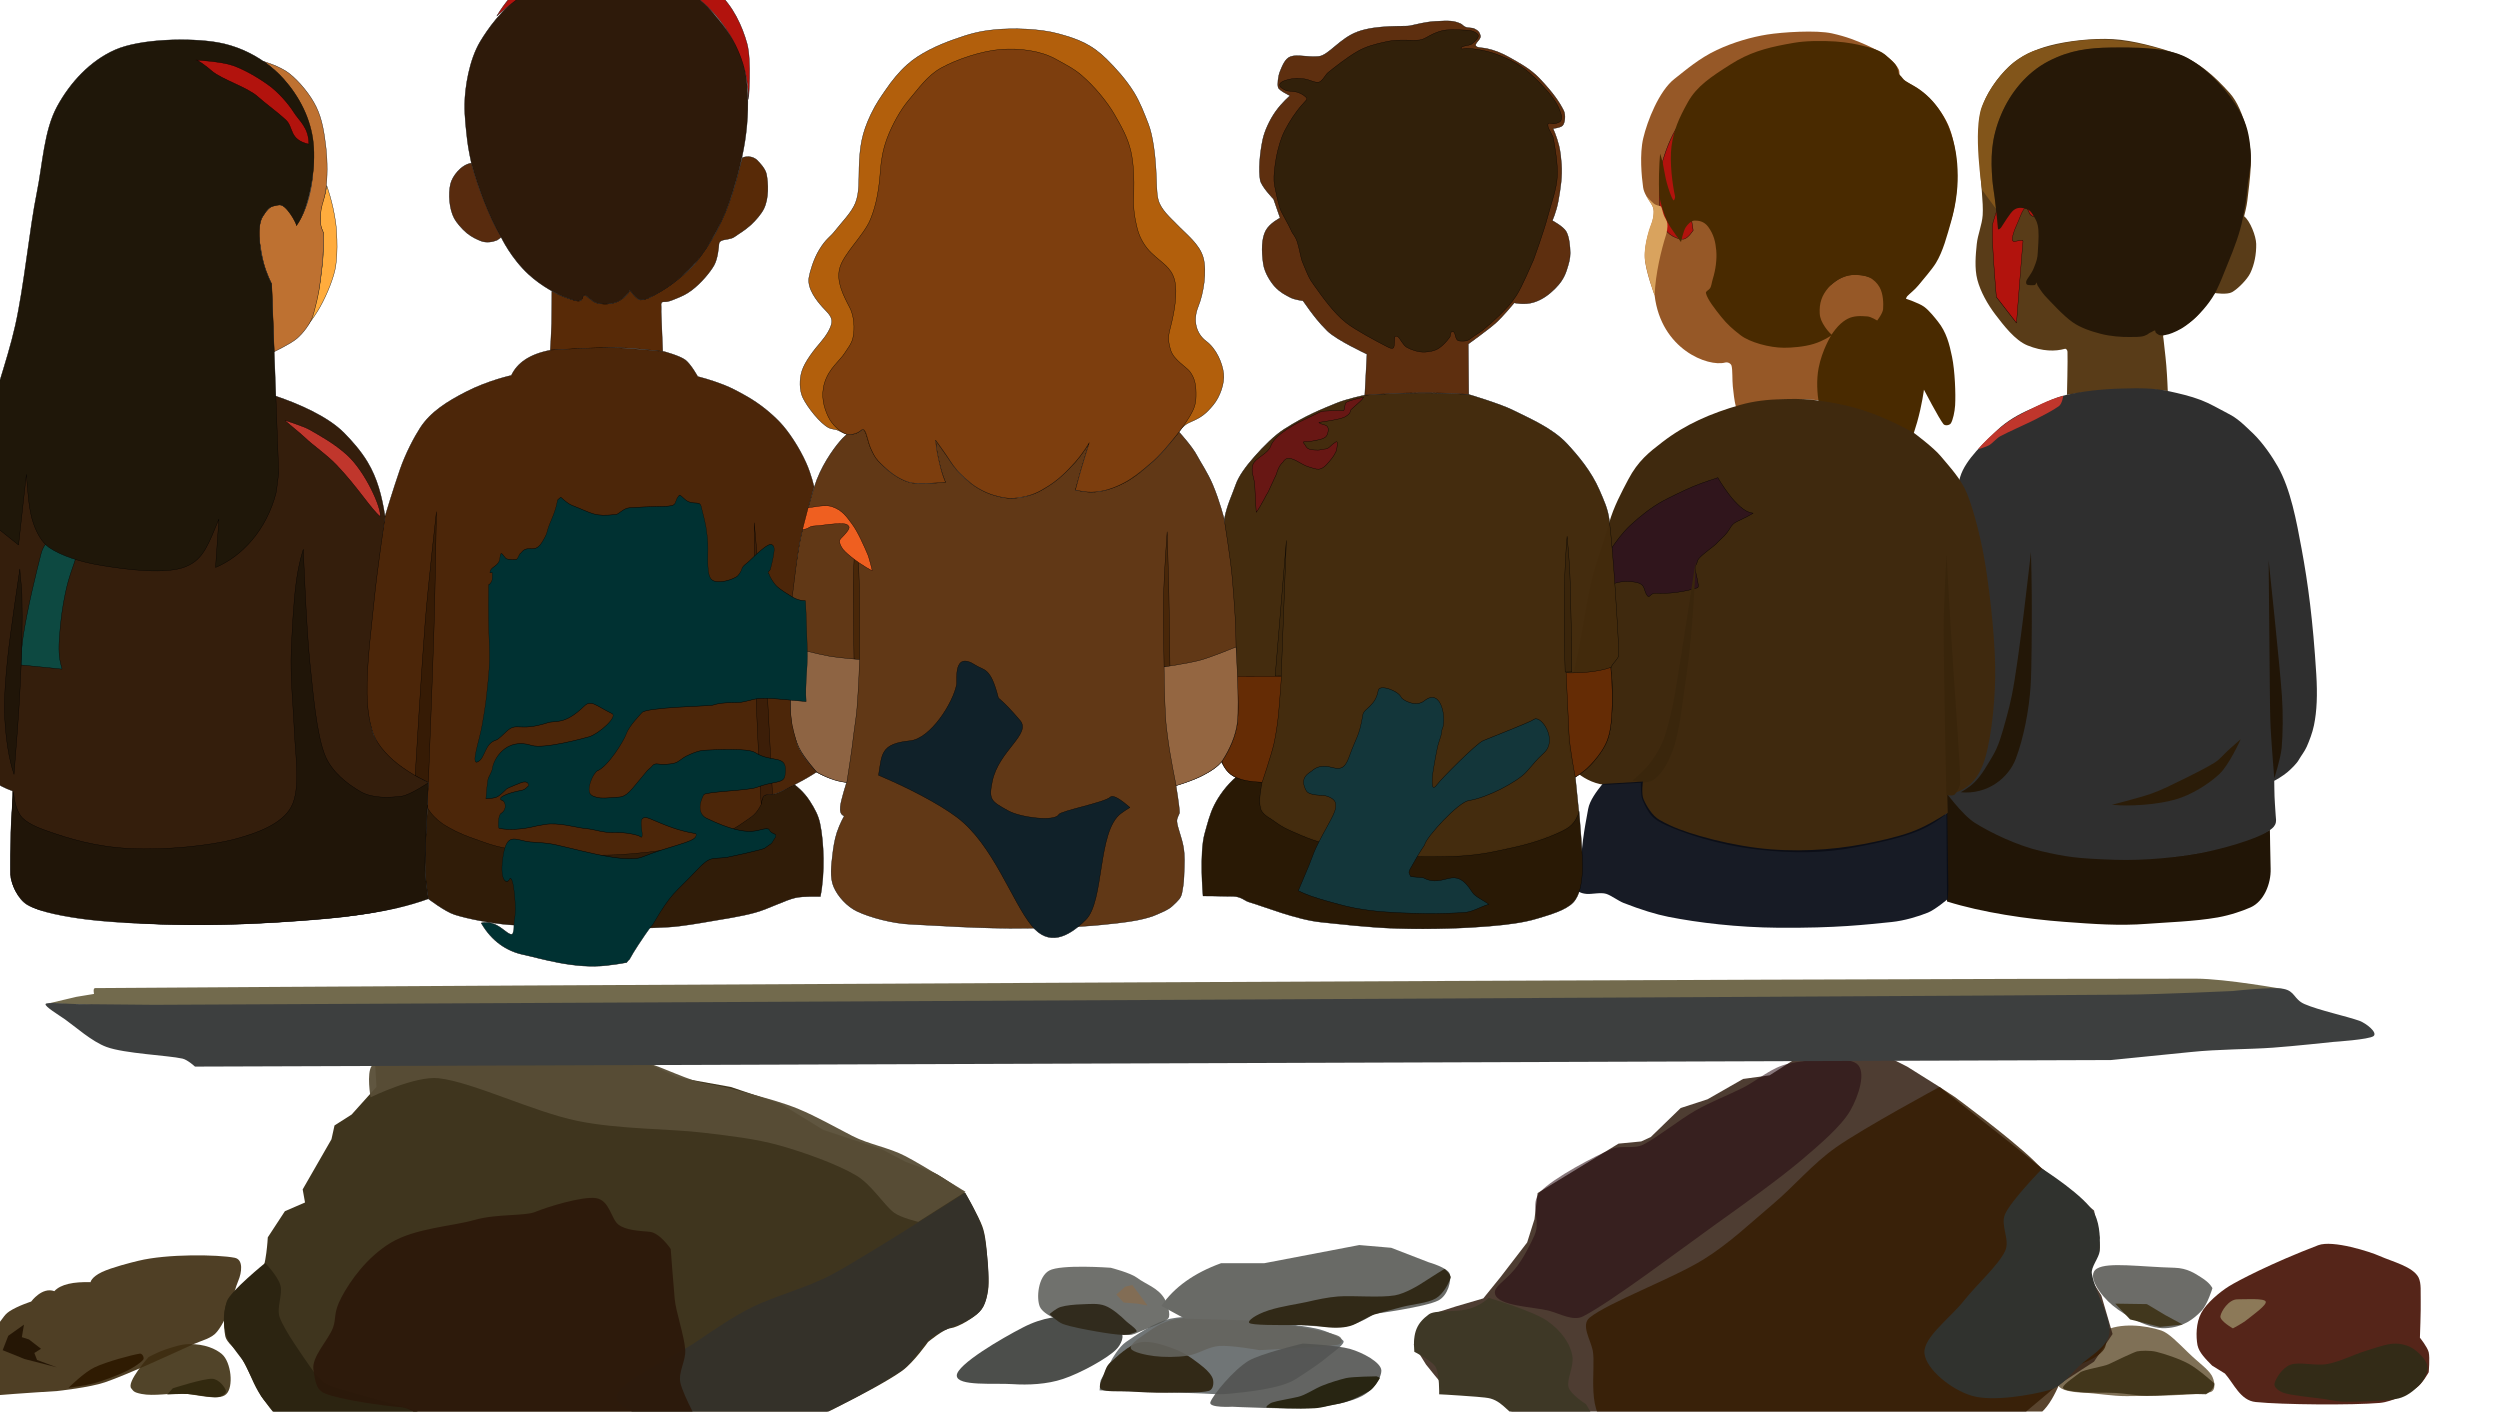 <?xml version="1.0" encoding="UTF-8" standalone="no"?>
<!DOCTYPE svg PUBLIC "-//W3C//DTD SVG 1.1//EN" "http://www.w3.org/Graphics/SVG/1.1/DTD/svg11.dtd">
<svg width="100%" height="100%" viewBox="0 0 7871 4444" version="1.1" xmlns="http://www.w3.org/2000/svg" xmlns:xlink="http://www.w3.org/1999/xlink" xml:space="preserve" xmlns:serif="http://www.serif.com/" style="fill-rule:evenodd;clip-rule:evenodd;stroke-linecap:round;stroke-linejoin:round;stroke-miterlimit:1.5;">
    <g transform="matrix(0.203,0,0,0.279,-172682,-88362.3)">
        <g transform="matrix(0.84,0,0,0.689,198344,80849.1)">
            <g>
                <g transform="matrix(4.918,0,0,3.238,-1.64495e+06,139005)">
                    <path d="M492934,69655.5C492934,69655.5 492849,69783.8 492869,69814.6C492877,69826.7 492876,69834.1 492907,69842.4C492953,69855.1 493020,69837.5 493058,69839.9C493113,69843.4 493197,69879.9 493225,69843.9C493254,69808 493244,69681.1 493209,69640.8C493186,69614.4 493145,69589.5 493086,69590.3C493055,69590.7 493024,69606.3 492998,69617.2C492973,69628 492934,69655.5 492934,69655.5Z" style="fill:rgb(81,68,41);"/>
                </g>
                <g transform="matrix(4.918,0,0,3.587,-1.64503e+06,114719)">
                    <path d="M493189,69748.4C493156,69746.8 493041,69791.9 493041,69791.9L493020,69820.1C493020,69820.1 493072,69816.3 493098,69818C493129,69820 493184,69834.8 493208,69832.1C493223,69830.4 493244,69815.6 493240,69801.7C493237,69787.7 493214,69749.6 493189,69748.4Z" style="fill:rgb(50,41,15);"/>
                </g>
            </g>
            <g transform="matrix(4.918,0,0,3.587,-1.64495e+06,114715)">
                <path d="M495968,69735.1C495969,69785 496110,69768.3 496178,69774C496235,69778.7 496307,69775 496367,69750.3C496432,69724.3 496532,69656.9 496565,69617.5C496584,69595.9 496603,69548.7 496579,69532.9C496543,69509.2 496495,69459.9 496424,69461.3C496354,69462.6 496293,69466.8 496216,69515.4C496138,69564 495967,69685.2 495968,69735.1Z" style="fill:rgb(57,59,56);fill-opacity:0.9;"/>
            </g>
            <g>
                <g transform="matrix(4.918,0,0,3.587,-1.64495e+06,114715)">
                    <path d="M496504,69802.5C496504,69802.5 496636,69806.8 496696,69809C496751,69811 496814,69813.9 496863,69815.4C496906,69816.7 496949,69823.1 496991,69817.9C497052,69810.2 497183,69796.1 497241,69750.7C497300,69704.7 497337,69673.8 497368,69641.4C497380,69629.4 497429,69588.7 497419,69575.4C497409,69562.1 497357,69529.5 497315,69519.5C497227,69498.4 497095,69481.7 497023,69472.8C496940,69462.4 496829,69460 496770,69475.2C496712,69490.4 496640,69550.7 496603,69581.7C496576,69604.2 496550,69661.5 496550,69661.5L496508,69756.9L496504,69802.5Z" style="fill:rgb(97,102,104);fill-opacity:0.9;"/>
                </g>
                <g transform="matrix(4.918,0,0,3.587,-1.64495e+06,114715)">
                    <path d="M496544,69675.9C496566,69652.2 496614,69593.2 496656,69583.4C496697,69573.6 496753,69598.3 496793,69617.4C496832,69636 496872,69674.9 496895,69697.6C496910,69713 496927,69735.4 496930,69753.3C496933,69771.1 496931,69798.9 496914,69804.9C496885,69814.9 496811,69811.3 496760,69813.1C496709,69814.9 496656,69810.1 496615,69807.6C496579,69805.5 496528,69810.1 496511,69798.1C496495,69786.1 496516,69746.5 496521,69726.1C496526,69708.4 496531,69689.3 496544,69675.9Z" style="fill:rgb(50,41,23);"/>
                </g>
                <g transform="matrix(4.918,0,0,3.587,-1.64495e+06,114715)">
                    <path d="M496835,69644C496876,69636.3 496911,69603.6 496953,69599.7C496998,69595.5 497104,69618.7 497104,69618.7C497104,69618.7 497348,69604.9 497398,69594.3C497414,69590.8 497420,69565.9 497402,69554.9C497376,69539.2 497301,69521.7 497232,69507.3C497156,69491.7 497059,69475.4 496984,69470.6C496917,69466.3 496836,69465.2 496783,69478.7C496734,69491.7 496700,69523.4 496671,69548.1C496650,69565.2 496615,69595.6 496622,69611.9C496628,69628.2 496678,69641.3 496709,69645.9C496744,69651.3 496794,69651.7 496835,69644Z" style="fill:rgb(100,99,93);fill-opacity:0.89;"/>
                </g>
            </g>
            <g>
                <g transform="matrix(4.918,0,0,3.587,-1.64495e+06,114715)">
                    <path d="M493257,69197C493194,69182 493004,69178.4 492895,69210.9C492869,69218.5 492795,69241.1 492758,69262.6C492718,69286.1 492716,69308.4 492716,69308.4C492652,69306.2 492604,69317.7 492580,69349.5C492534,69328.7 492493,69397 492493,69397C492493,69397 492443,69416.2 492411,69441.8C492387,69461.2 492386,69482.4 492358,69512.1C492358,69512.1 492320,69558.9 492269,69599.7C492238,69624.5 492196,69636.3 492171,69665.1C492122,69720.2 492114,69777.1 492128,69795.3C492146,69817 492242,69837.2 492348,69826.4C492454,69815.5 492591,69805.4 492591,69805.4C492591,69805.4 492714,69789.2 492770,69765.6C492856,69729.9 493033,69629.6 493103,69591C493134,69574.2 493171,69565.6 493191,69534.3C493237,69464.9 493251,69357.5 493271,69300.6C493283,69266 493291,69205.1 493257,69197Z" style="fill:rgb(62,44,16);fill-opacity:0.91;"/>
                </g>
                <g transform="matrix(4.994,0,0,3.937,-1.6825e+06,90321.1)">
                    <path d="M492655,69782.5C492655,69782.5 492713,69717.8 492751,69697.6C492795,69673.8 492889,69645.5 492919,69640.2C492928,69638.6 492937,69657.9 492931,69665.7C492923,69678 492891,69701.5 492867,69714.1C492836,69730.6 492781,69754.3 492746,69764.6C492717,69772.9 492655,69782.5 492655,69782.5Z" style="fill:rgb(47,27,2);"/>
                </g>
                <g transform="matrix(4.918,0,0,3.587,-1.64495e+06,114715)">
                    <path d="M492590,69697.6L492515,69663.6L492505,69631.7L492530,69612.6L492485,69570.1L492458,69559.5L492466,69502.2L492407,69553.2L492386,69619L492468,69659.3L492590,69697.6Z" style="fill:rgb(35,20,4);fill-opacity:0.93;"/>
                </g>
            </g>
            <g>
                <g transform="matrix(4.918,0,0,3.587,-1.64495e+06,114715)">
                    <path d="M496280,69421C496266,69382.2 496273,69283.5 496315,69255.4C496359,69225.7 496546,69242.6 496546,69242.6C496546,69242.6 496620,69265.5 496645,69288.4C496676,69317.4 496724,69333.7 496748,69384.2C496757,69402 496773,69457.4 496762,69473.8C496749,69493.1 496680,69520.5 496658,69532.9C496643,69540.7 496628,69551.1 496612,69549.5C496571,69545.4 496464,69529.5 496409,69508.1C496361,69489.4 496295,69459.7 496280,69421Z" style="fill:rgb(86,87,83);fill-opacity:0.84;"/>
                </g>
                <g transform="matrix(4.918,0,0,3.587,-1.64495e+06,114715)">
                    <path d="M496627,69321.1L496684,69414.9L496647,69406.7L496594,69401.3L496567,69364.6L496600,69329.2L496627,69321.1Z" style="fill:rgb(130,109,85);"/>
                </g>
                <g transform="matrix(4.918,0,0,3.587,-1.64495e+06,114715)">
                    <path d="M496438,69409.4C496466,69408.5 496498,69403.5 496525,69416.2C496553,69429.1 496585,69464.2 496604,69486.9C496612,69497 496653,69529 496641,69535.8C496628,69542.6 496611,69549.7 496596,69549.4C496571,69549 496525,69540.8 496490,69533.1C496451,69524.7 496395,69512.3 496366,69499.1C496346,69489.9 496316,69454.3 496316,69454.3C496316,69454.3 496341,69427.7 496358,69421.6C496378,69414.1 496411,69410.3 496438,69409.4Z" style="fill:rgb(49,43,29);"/>
                </g>
            </g>
            <g>
                <g transform="matrix(4.918,0,0,3.587,-1.64495e+06,114715)">
                    <path d="M500273,69532.9C500335,69491.8 500430,69504.9 500490,69529.1C500517,69539.8 500552,69583.7 500590,69628.7C500634,69680.5 500663,69702.4 500679,69733.5C500690,69756.6 500698,69804.1 500673,69810.8C500617,69825.8 500439,69828.3 500360,69828.7C500305,69829 500249,69815.9 500199,69813.2C500152,69810.6 500114,69802.1 500104,69781.7C500063,69700.9 500208,69575 500273,69532.9Z" style="fill:rgb(114,98,70);fill-opacity:0.91;"/>
                </g>
                <g transform="matrix(4.918,0,0,3.587,-1.64495e+06,114715)">
                    <path d="M500689,69770.5C500689,69770.5 500630,69705.8 500594,69681.9C500558,69657.8 500503,69635.8 500471,69626.2C500448,69619.5 500412,69621 500399,69624.5C500387,69628 500312,69671.5 500293,69682.8C500274,69694.1 500199,69707.1 500185,69721C500171,69735 500122,69774.8 500121,69788.9C500120,69802.9 500164,69807.7 500187,69810.6C500220,69814.8 500275,69811.4 500317,69814.1C500357,69816.8 500396,69826.4 500436,69827.2C500481,69828 500548,69820.5 500585,69819.3C500610,69818.6 500658,69820.2 500658,69820.2C500658,69820.2 500691,69798.7 500689,69770.5Z" style="fill:rgb(61,49,22);fill-opacity:0.92;"/>
                </g>
            </g>
            <g>
                <g transform="matrix(4.918,0,0,3.587,-1.64495e+06,114715)">
                    <path d="M496736,69416.8C496784,69331.4 496859,69266.5 496960,69221.9L497122,69221.9L497479,69138.9L497599,69151.4L497740,69217.7C497740,69217.7 497813,69242.6 497819,69271.6C497825,69300.7 497813,69368.3 497776,69392C497728,69422.2 497535,69453.4 497535,69453.4C497535,69453.4 497470,69508.5 497413,69512.2C497328,69517.7 497064,69483.2 497064,69483.2L496824,69474.9L496736,69416.8Z" style="fill:rgb(105,106,102);"/>
                </g>
                <g transform="matrix(4.918,0,0,3.587,-1.64495e+06,114715)">
                    <path d="M497066,69494.3C497059,69485 497088,69457.2 497139,69436.9C497187,69418.1 497254,69406.8 497281,69399.1C497320,69388.1 497360,69377.4 497400,69373.6C497455,69368.6 497558,69380.4 497613,69368.6C497652,69359.9 497701,69324.4 497728,69302.3C497751,69283.6 497799,69247.9 497799,69247.9C497799,69247.9 497825,69273.7 497822,69288.7C497816,69311.1 497796,69360.8 497767,69382.1C497737,69404.2 497677,69409.4 497641,69421.2C497604,69433.4 497567,69444.2 497535,69456.4C497511,69465.2 497474,69496 497452,69505.6C497428,69516.1 497393,69519.9 497349,69513.1C497333,69510.6 497301,69503.8 497252,69504.1C497171,69504.6 497074,69505.4 497066,69494.3Z" style="fill:rgb(49,41,23);"/>
                </g>
            </g>
            <g>
                <g transform="matrix(4.918,0,0,3.587,-1.64495e+06,114715)">
                    <path d="M500308,69415.3C500355,69462 500441,69522.1 500505,69518.6C500571,69515.2 500612,69476.9 500641,69439.2C500664,69409.6 500682,69335.9 500682,69335.9C500682,69335.9 500675,69313.1 500639,69286C500618,69269.7 500588,69244.2 500540,69242.6C500411,69238.5 500291,69215.7 500249,69246.1C500206,69276.5 500262,69369.3 500308,69415.3Z" style="fill:rgb(98,98,94);fill-opacity:0.93;"/>
                </g>
                <g transform="matrix(4.918,0,0,3.587,-1.64495e+06,114715)">
                    <path d="M500570,69501.6L500506,69459.5L500436,69408.6L500317,69406.4L500373,69478.6L500485,69512.6L500570,69501.6Z" style="fill:rgb(65,55,29);"/>
                </g>
            </g>
            <g>
                <g transform="matrix(4.918,0,0,3.587,-1.64495e+06,114715)">
                    <path d="M500729,69725.6C500763,69772.4 500787,69848.4 500844,69855.6C500943,69868.1 501209,69870.7 501310,69859.8C501361,69854.2 501417,69813.5 501448,69790.1C501470,69773.1 501494,69719.6 501494,69719.6C501494,69719.6 501499,69654.6 501494,69628.3C501489,69604.1 501461,69562 501461,69562C501461,69562 501465,69434.4 501464,69388.6C501463,69354.7 501467,69315 501456,69287.2C501435,69237.3 501358,69215.1 501309,69188.6C501276,69170.4 501134,69114.3 501079,69139.8C500901,69222.7 500777,69302.3 500744,69327.2C500711,69352.1 500659,69404.4 500640,69449.2C500620,69494.1 500620,69556.8 500626,69596.2C500632,69630.7 500658,69660.7 500681,69689.5" style="fill:rgb(67,14,0);fill-opacity:0.9;"/>
                </g>
                <g transform="matrix(4.918,0,0,3.587,-1.64495e+06,114715)">
                    <path d="M501489,69692C501486,69664 501457,69629.5 501436,69612.3C501416,69596.2 501388,69587.7 501363,69589.1C501333,69590.8 501292,69609.3 501257,69622.3C501215,69637.8 501161,69671.5 501114,69682C501069,69692.1 501008,69670.4 500975,69685.3C500943,69699.7 500919,69750 500915,69771.6C500912,69790.1 500934,69808 500952,69814.7C500982,69826.3 501059,69834.6 501098,69841.3C501126,69846.2 501155,69854.8 501184,69854.5C501231,69854.2 501336,69852.5 501381,69839.2C501411,69830.3 501438,69804.3 501457,69780.3C501476,69756.7 501493,69720 501489,69692Z" style="fill:rgb(51,43,23);"/>
                </g>
                <g transform="matrix(4.918,0,0,3.587,-1.64495e+06,114715)">
                    <path d="M500759,69519.4C500759,69519.4 500709,69485.4 500712,69463.3C500715,69441.2 500743,69386.7 500776,69386.7C500809,69386.7 500876,69381.2 500882,69396.6C500888,69412.1 500833,69459.1 500812,69479.6C500797,69495.2 500759,69519.4 500759,69519.4Z" style="fill:rgb(140,121,88);"/>
                </g>
            </g>
            <g transform="matrix(0.879,0,0,1,95098.9,2.18279e-11)">
                <g transform="matrix(4.918,0,0,3.587,-1.64495e+06,114715)">
                    <path d="M493721,68417L493615,68543.1L493542,68592.8L493529,68655.9L493406,68884.8L493416,68944.6L493330,68984.4L493257,69103.8C493257,69103.8 493251,69236.5 493224,69283C493196,69329.5 493118,69339.4 493091,69382.5C493064,69425.7 493068,69511.9 493075,69552C493080,69587 493130,69622.9 493130,69622.9L493171,69707.7L493229,69828.9C493229,69828.9 493290,69925.3 493331,69957.2C493363,69982.5 493402,70006.5 493440,70015.2C493482,70025.2 493619,69989.8 493619,69989.8C493619,69989.8 493730,69962.7 493778,69959.9C493821,69957.4 493907,69973.2 493907,69973.2C493907,69973.2 494004,69959.8 494052,69963.1C494083,69965.3 494123,69977.5 494159,69982.4C494210,69989.4 494322,70001.2 494361,70005C494412,70009.9 494472,70004.5 494514,70005.4C494567,70006.6 494649,69998 494707,70000C494769,70002.2 494845,69985.7 494909,69986.4C494957,69987 495022,69983.5 495095,69986C495172,69988.7 495257,69997.2 495312,69993.5C495391,69988.1 495466,69962.3 495543,69943.3C495606,69927.6 495661,69894.6 495720,69862.2C495791,69823.8 495908,69757.9 495967,69712.6C496016,69674.3 496077,69581.6 496077,69581.6C496077,69581.6 496144,69521.9 496173,69518.6C496203,69515.3 496273,69472.2 496299,69441C496321,69415.8 496332,69365 496335,69331.2C496338,69291.4 496328,69171.5 496328,69171.5C496328,69171.5 496323,69092.7 496309,69054.1C496294,69009.1 496236,68901.4 496236,68901.4C496236,68901.4 496147,68835.1 496120,68818.5C496094,68801.9 495981,68758.7 495981,68758.7L495881,68702.3L495629,68612.7L495447,68493.3L495234,68417L495009,68373.8L494856,68297.5L494554,68224.5L494116,68201.3L493901,68231.2L493715,68300.8L493721,68417Z" style="fill:rgb(50,39,14);fill-opacity:0.93;"/>
                </g>
                <g transform="matrix(4.918,0,0,3.587,-1.64495e+06,114715)">
                    <path d="M495123,69986.5C495253,70005.2 495397,69990.6 495525,69949.2C495664,69904.2 495862,69781.9 495957,69716.9C496014,69677.5 496040,69603.9 496094,69559.3C496153,69509.5 496276,69495 496314,69418.3C496351,69341.5 496331,69185.3 496318,69098.9C496307,69027.8 496235,68899.8 496235,68899.8C496235,68899.8 495818,69186 495667,69273.1C495559,69334.8 495424,69370.6 495326,69422.4C495240,69468.3 495161,69527.3 495082,69584.2C494985,69653.3 494739,69770.1 494746,69837.2C494753,69904.2 494993,69967.8 495123,69986.5Z" style="fill:rgb(52,49,41);"/>
                </g>
                <g transform="matrix(4.918,0,0,3.587,-1.64495e+06,114715)">
                    <path d="M493696,68464.3C493696,68464.3 493886,68365 493987,68377.2C494134,68395.2 494391,68530.7 494580,68572.1C494756,68610.9 494975,68607.4 495119,68626.1C495228,68640.2 495338,68652.7 495443,68684.1C495551,68716.6 495689,68769.9 495770,68821C495836,68862.6 495888,68955.7 495932,68991.1C495961,69014.2 496035,69032.9 496035,69032.9L496237,68895.7C496237,68895.7 496057,68775.8 495981,68733.3C495911,68693.9 495824,68679.3 495754,68640.9C495681,68600.8 495598,68550.3 495525,68518.2C495459,68488.8 495384,68467.8 495318,68448.4C495256,68430.3 495204,68415 495131,68402.1C495053,68388.2 494954,68330.7 494864,68301.8C494768,68271.3 494663,68234.3 494559,68219.6C494436,68202.1 494242,68193.3 494122,68196.8C494028,68199.6 493915,68209.6 493841,68240.7C493797,68258.9 493723,68286.8 493701,68320.6C493678,68354.5 493696,68464.3 493696,68464.3Z" style="fill:rgb(89,78,55);fill-opacity:0.95;"/>
                </g>
                <g transform="matrix(4.918,0,0,3.587,-1.64495e+06,114715)">
                    <path d="M493311,69322.9C493322,69365 493293,69424.8 493308,69469.6C493330,69532.1 493405,69643.3 493440,69697.9C493458,69726.8 493485,69763.4 493516,69778.3C493546,69792.8 493696,69836.2 493829,69876C493950,69912.1 494041,69958.7 494041,69958.7C494041,69958.7 493866,69978 493760,69986.1C493734,69988.1 493684,69975 493637,69980.9C493548,69992 493449,70022.2 493406,70007.2C493340,69984.4 493280,69898 493240,69845.5C493206,69800.2 493184,69736.2 493165,69692C493150,69655.8 493092,69595.8 493080,69550.4C493067,69503.8 493064,69456.2 493082,69396C493097,69349.5 493246,69220.6 493246,69220.6C493246,69220.6 493300,69280.7 493311,69322.9Z" style="fill:rgb(44,36,17);"/>
                </g>
                <g transform="matrix(4.918,0,0,3.587,-1.64495e+06,114715)">
                    <path d="M495112,69980.7C495112,69980.7 495031,69827.2 495019,69766.7C495010,69717.4 495043,69667.5 495040,69617.3C495036,69553.8 494999,69439 494995,69385.1C494990,69331.2 494978,69157 494978,69157C494978,69157 494932,69082.3 494887,69078.2C494841,69074 494785,69071.2 494754,69045C494723,69018.7 494717,68934.4 494659,68924.7C494600,68915 494447,68966.2 494401,68986.9C494356,69007.6 494236,68995.2 494140,69024.2C494045,69053.3 493887,69061.6 493783,69127.9C493680,69194.3 493609,69302.1 493572,69376.8C493535,69451.4 493551,69472.1 493535,69517.8C493515,69573.1 493443,69650.5 493452,69708.6C493460,69766.7 493465,69799.9 493501,69816.4C493563,69844.8 493752,69873.1 493821,69878.6C493875,69883 493917,69932.9 493970,69945C494061,69965.7 494234,69998.9 494368,70003.1C494444,70005.4 494576,70002.4 494708,69997.9C494910,69991 495112,69980.7 495112,69980.7Z" style="fill:rgb(44,24,9);fill-opacity:0.9;"/>
                </g>
            </g>
            <g>
                <g transform="matrix(4.918,0,0,3.587,-1.64495e+06,114715)">
                    <path d="M496920,69856.2C496931,69821.3 497006,69710.3 497063,69667.8C497109,69633.9 497267,69588.6 497267,69588.6C497267,69588.6 497395,69596.3 497444,69613C497492,69629.6 497561,69674.5 497562,69711.8C497562,69748.3 497529,69802.7 497491,69827.4C497448,69855.8 497367,69875.2 497302,69881.8C497221,69890.1 497002,69877.2 497002,69877.2C497002,69877.2 496912,69883.6 496920,69856.2Z" style="fill:rgb(83,84,81);fill-opacity:0.9;"/>
                </g>
                <g transform="matrix(4.918,0,0,3.587,-1.64495e+06,114715)">
                    <path d="M497544,69738.3C497544,69738.3 497452,69739.7 497429,69746.5C497406,69753.3 497370,69766.2 497341,69780.5C497311,69794.7 497278,69824 497249,69832.1C497221,69840.3 497171,69849.8 497152,69857.9C497142,69861.8 497123,69880.6 497133,69881C497160,69882.2 497244,69889.2 497313,69884C497341,69881.9 497367,69871 497385,69867.4C497442,69856.6 497481,69828.9 497514,69807.6C497536,69794.2 497557,69745.1 497557,69745.1L497544,69738.3Z" style="fill:rgb(40,37,18);"/>
                </g>
            </g>
            <g transform="matrix(0.915,0,0,1,69170.4,2.18279e-11)">
                <g transform="matrix(4.918,0,0,3.587,-1.64495e+06,114715)">
                    <path d="M498934,68363.9L498825,68380.5L498679,68473.4L498569,68513.2L498446,68645.9L498407,68665.8L498314,68675.8L497982,68901.4L497969,69020.9L497939,69127L497829,69286.3L497759,69382.5L497647,69419L497544,69455.5L497484,69535.2L497474,69594.9L497524,69684.5L497560,69734.3L497620,69813.9L497803,69830.5L497919,69940L498048,69983.1L498251,69976.5L498546,69993.1L498845,69969.8L498994,69963.2L499103,69996.4L499170,69946.6L499435,70006.3L499574,70029.6L499684,70046.2L499953,69930L500042,69847.1L500109,69784L500265,69671.2L500341,69545.1L500295,69369.3L500225,69246.5L500288,69107.1L500265,68981.1L499936,68685.7L499631,68417L499498,68324.1L499385,68261L499223,68247.8L499083,68257.7L498934,68363.9Z" style="fill:rgb(57,37,25);fill-opacity:0.89;"/>
                </g>
                <g transform="matrix(4.918,0,0,3.587,-1.64495e+06,114715)">
                    <path d="M498021,69484.9C498079,69529.9 498118,69590.5 498125,69649.9C498130,69698.4 498100,69752.6 498109,69788.4C498118,69822.1 498180,69865 498180,69865L498252,69998.1C498252,69998.1 498171,70012 498093,69997C498021,69983.1 497952,69940.6 497917,69930.9C497864,69916.3 497846,69858.2 497789,69839.8C497768,69833 497697,69829.2 497662,69826C497636,69823.6 497578,69820.4 497578,69820.4C497578,69820.4 497580,69727.3 497563,69695C497547,69666 497476,69626.3 497476,69626.3C497469,69534.8 497488,69494.6 497536,69455.1C497561,69435.3 497637,69446.3 497691,69432.8C497748,69418.3 497781,69380 497781,69380C497781,69380 497964,69439.9 498021,69484.9Z" style="fill:rgb(62,56,38);"/>
                </g>
                <g transform="matrix(4.918,0,0,3.587,-1.64495e+06,114715)">
                    <path d="M499291,68310.7C499248,68275 499090,68292.3 499012,68310.7C498941,68327.4 498887,68385.4 498824,68420.9C498760,68456.5 498692,68485.2 498630,68524.6C498562,68567.8 498473,68647.7 498416,68680.1C498376,68702.3 498327,68681.5 498286,68700.4C498218,68731.7 498047,68831.9 497994,68894.6C497945,68953.2 497998,69023.8 497969,69094.8C497953,69133.4 497922,69205.6 497886,69252C497846,69304.3 497801,69330.2 497807,69360.6C497816,69417.8 497966,69421 498027,69438.3C498073,69451.6 498128,69488.3 498169,69464.2C498284,69398.4 498565,69161.8 498714,69043C498833,68948.4 498972,68837.8 499064,68751.4C499137,68682.2 499227,68598 499265,68524.6C499298,68460.7 499333,68346.3 499291,68310.7Z" style="fill:rgb(37,9,16);fill-opacity:0.55;"/>
                </g>
                <g transform="matrix(4.918,0,0,3.587,-1.64495e+06,114715)">
                    <path d="M499631,68417C499631,68417 499320,68603.8 499206,68693C499110,68768.4 499036,68868.6 498947,68952.3C498856,69037.6 498767,69132.9 498662,69205C498537,69291.4 498271,69401.6 498195,69470.7C498159,69504.4 498199,69570.7 498208,69619.8C498223,69702.9 498175,69926.5 498286,69969.7C498362,69999.2 498467,69980.4 498624,69971.8C498766,69964 498958,69967.5 499053,69970C499102,69971.4 499145,69947.6 499202,69951.2C499301,69957.6 499415,69993.2 499479,70002.1C499544,70011.4 499608,70051.5 499673,70041C499766,70026 499959,69968.2 500038,69912C500101,69867.4 500146,69704 500146,69704C500146,69704 500296,69665.4 500312,69599.5C500323,69557 500325,69483.8 500301,69414.3C500288,69376.1 500247,69339 500243,69308.7C500233,69228.4 500313,69186.4 500282,69111.4C500244,69018.5 500109,68850.5 500016,68751.4C499917,68645.5 499694,68463 499694,68463L499631,68417Z" style="fill:rgb(53,27,0);fill-opacity:0.82;"/>
                </g>
                <g transform="matrix(4.918,0,0,3.587,-1.64495e+06,114715)">
                    <path d="M500052,68790.5C500052,68790.5 499925,68935 499900,68997.6C499879,69049.7 499922,69114.5 499900,69166.1C499872,69232 499786,69316.1 499731,69393C499676,69470.7 499564,69560.4 499569,69632.7C499575,69705.1 499678,69799.1 499764,69827.2C499849,69855.2 500008,69823.9 500081,69801.2C500134,69785 500166,69731 500204,69691.1C500245,69647.9 500320,69606 500328,69542C500336,69471.8 500271,69362.4 500256,69269.8C500251,69239.4 500287,69195.4 500288,69164.9C500290,69119.6 500291,69052.4 500268,68998.1C500234,68918.7 500052,68790.5 500052,68790.5Z" style="fill:rgb(48,50,46);"/>
                </g>
            </g>
            <g>
                <g transform="matrix(4.918,0,0,3.587,-1.64495e+06,114715)">
                    <path d="M492560,68035.1L492663,68005.5L492729,67992.3C492729,67992.3 492724,67965.8 492733,67965.7C494048,67954.1 499250,67921.7 500620,67922.6C500732,67922.7 500953,67971.3 500953,67971.3L500718,67989.1C500725,67996.4 500131,68007.6 499770,68007.6C499137,68007.6 497028,68030.1 497028,68030.1L494489,68035.5C494489,68035.5 493408,68054.4 493087,68054.4C492908,68054.3 492560,68035.1 492560,68035.1Z" style="fill:rgb(114,106,77);"/>
                </g>
                <g transform="matrix(4.918,0,0,3.587,-1.64495e+06,114715)">
                    <path d="M492666,68038.7C492626,68038.4 492550,68027.7 492547,68038.7C492544,68049.8 492594,68086.5 492620,68108.4C492658,68141 492721,68210.1 492776,68234.5C492844,68264.9 493006,68272.6 493061,68287.6C493080,68292.7 493108,68324.1 493108,68324.1L500301,68294.2C500301,68294.2 500516,68268.4 500600,68257.7C500704,68244.4 500819,68245.5 500908,68237.8C500985,68231.2 501137,68211.3 501137,68211.3C501137,68211.3 501271,68200.7 501287,68184.7C501303,68168.7 501260,68126.8 501234,68115C501187,68094.6 501080,68066.4 501028,68038.7C500987,68017 500993,67979 500948,67969C500903,67959.1 500759,67979 500759,67979C500759,67979 500489,67994.3 500354,67995.6C499860,68000.2 498334,68009.8 497176,68016.9C496385,68021.8 495765,68025.4 495765,68025.4L492955,68042C492955,68042 492734,68039.3 492666,68038.7Z" style="fill:rgb(61,63,63);"/>
                </g>
            </g>
        </g>
        <g transform="matrix(37.418,0,0,65.929,-580245,264717)">
            <g>
                <g>
                    <g transform="matrix(0.131,0,0,0.054,35063.5,-747.772)">
                        <path d="M31113.3,29691.4C31018.7,29679.9 30911.5,29685.1 30794.4,29703.5C30794.4,29703.5 30797.2,29591.6 30796,29566.9C30795.7,29561.8 30792.2,29556.4 30787.3,29557.7C30757.6,29566 30717.3,29566.2 30669.4,29546.8C30630.1,29530.9 30593.6,29482.8 30567.8,29448.9C30543.2,29416.6 30520.7,29376.2 30510.9,29338.9C30501.3,29302.2 30505.6,29258.4 30509,29225.1C30512,29195.7 30525.6,29164.7 30527.7,29133.7C30530.3,29094.4 30520.9,29027.1 30519.3,28978.9C30517.4,28924.2 30510.3,28853 30523,28801.7C30535.5,28751.3 30575.7,28696 30611.8,28661.8C30645.5,28629.9 30693.6,28608.6 30739.9,28596.3C30793.7,28582 30875.1,28572.3 30939.9,28576C31004.7,28579.7 31083.4,28602.3 31134.8,28619.8C31210,28645.5 31261.1,28693.2 31309.2,28746.7C31357.6,28800.6 31379.5,28918.9 31376.3,28975.2C31373.4,29027 31368.6,29054.7 31365.1,29088C31363.5,29104.2 31354.9,29137.4 31354.9,29137.4C31373.8,29152.1 31392.6,29200.1 31393.1,29225.1C31393.7,29257.6 31387.5,29290.2 31374.5,29317.4C31364.7,29337.8 31335.3,29367.5 31316.6,29378C31300.9,29386.9 31262.6,29380.8 31262.6,29380.8C31262.6,29380.8 31256,29387.3 31256,29387.3C31256,29387.3 31220.4,29439 31202,29457.3C31185.6,29473.8 31161.4,29488.2 31145.8,29497.3C31131,29505.9 31119.8,29504 31112.2,29508.6C31108.6,29510.8 31100.8,29512 31099.5,29514.3C31097.6,29517.6 31099.5,29523.1 31099.8,29526.2C31100.8,29540.1 31105.8,29574.8 31108.7,29610.5C31112,29650.7 31113.3,29691.4 31113.3,29691.4Z" style="fill:rgb(89,60,24);"/>
                    </g>
                    <g transform="matrix(0.131,0,0,0.054,35063.5,-747.772)">
                        <path d="M30571.1,29115.7L30525.9,29054C30525.9,29054 30496,28864.2 30525.3,28789.5C30554.6,28714.8 30621.3,28633.3 30700.7,28609.5C30751.9,28594.1 30820.9,28576.9 30899.3,28577.1C30968.2,28577.3 31045.9,28592.7 31101.7,28611.3C31052.9,28607.3 31000.5,28602.8 30956.2,28602.5C30882.1,28601.9 30820.6,28608.8 30765.9,28631.9C30711.2,28654.9 30664.4,28690.9 30627.9,28741C30591.4,28791 30560.8,28867.9 30557,28930.3C30554.8,28967.1 30556.3,28994 30558.8,29024.6C30560.9,29050.2 30564.7,29074.5 30571.1,29115.7Z" style="fill:rgb(130,85,26);"/>
                    </g>
                    <g transform="matrix(0.045,0.014,-0.048,0.027,38682,-149.881)">
                        <path d="M31163.2,19596.4C31163.2,19596.4 31000,19646.4 30851.8,19690.8C30777.8,19713 30614.6,19796.4 30498,19883C30407.4,19950.3 30380.6,19982.3 30345.1,20041.3C30309.9,20099.7 30284,20171.3 30284.9,20236.9C30285.7,20302.5 30320.9,20382.4 30350.2,20435C30374.8,20479 30693.8,20727.5 30693.8,20727.5L30926.3,20771.7C30926.3,20771.7 30618.4,20430.5 30610.2,20419.3C30607.3,20415.3 30600.4,20415.9 30596.7,20417.6C30586.5,20422.3 30559.6,20449.1 30548.8,20447.7C30534.5,20445.7 30524.6,20428.2 30515.8,20411.2C30505.9,20392.1 30502.3,20373.1 30491,20342.8C30478.1,20308.7 30469.3,20284.9 30477.8,20278C30488.8,20268.9 30506.4,20275.7 30520.8,20282.2C30529.7,20286.2 30537.8,20286.7 30537.8,20286.7C30537.8,20286.7 30551.8,20289.8 30561,20284.2C30568.8,20279.4 30580.6,20265.9 30585.6,20258.5C30593.5,20247 30596.9,20234.2 30608.1,20215C30629.6,20177.9 30639.1,20110.3 30649,20067.4C30656.8,20033.2 30652.4,19989.3 30667.3,19957.5C30682.3,19925.6 30715.6,19892.7 30748.5,19870.9C30781.4,19849.1 30828.6,19832.6 30864.7,19826.6C30880,19824 30900.7,19819.1 30916.8,19819.3C30930.9,19819.4 30961.8,19827.5 30961.8,19827.5L31163.2,19596.4Z" style="fill:rgb(178,19,13);stroke:black;stroke-width:2.05px;"/>
                    </g>
                    <g transform="matrix(0.131,0,0,0.054,35063.5,-747.772)">
                        <path d="M30576.1,29177.8C30574.8,29170.6 30574.7,29157.5 30572.9,29143.9C30570.5,29125.5 30568.5,29101.1 30565.6,29077.7C30563.3,29058.7 30559.8,29041.1 30558.3,29022.2C30553,28955.3 30553.7,28891.3 30586,28815C30614.7,28747 30666.7,28681.5 30735.7,28645.9C30804.8,28610.3 30864.2,28603.6 30932.2,28602.7C30998.6,28601.9 31109.2,28599.6 31174.4,28634.9C31246.8,28674.1 31309,28749.1 31338.5,28800.4C31365.3,28846.9 31371.1,28882.6 31375.3,28927.8C31379.6,28972.5 31367.9,29016.8 31365.5,29044.8C31362.2,29084.7 31357.1,29109.5 31350.1,29146.5C31342.3,29187.9 31324.1,29237.2 31302.6,29289.1C31282.5,29337.9 31284.1,29337.3 31267.8,29371.4C31253,29402.5 31223.2,29439.9 31193.1,29466.1C31162.1,29493 31145.7,29499.6 31127.6,29507.4C31115.1,29512.8 31092.5,29517.9 31084.4,29513C31081.1,29510.9 31076.7,29508.3 31074.9,29505.6C31073.3,29502.9 31075,29499.5 31072.3,29499.5C31069.8,29499.4 31066.3,29502.1 31061.6,29504.6C31059.5,29505.7 31055.5,29506.7 31053.9,29508.3C31050.8,29511.3 31045.3,29514.4 31038.9,29516.6C31025.8,29521 31006.9,29519.7 30993.3,29520.1C30969,29520.7 30931.3,29517.9 30901.5,29510.1C30871.3,29502.3 30838.2,29491.5 30812.1,29473.2C30782.2,29452.2 30742.7,29408.3 30724.3,29389C30715.9,29380.2 30701.7,29357.5 30701.7,29357.5L30697.8,29347C30697.8,29347 30695.6,29355 30692.2,29355.5C30687.5,29356.2 30672.2,29356.4 30668.1,29354.2C30664.7,29352.5 30664.6,29346.2 30665.8,29342.6C30668.3,29334.9 30681.7,29320.7 30689.2,29302.1C30698.5,29279.2 30701.4,29269.4 30702,29252.2C30702.5,29238.1 30706,29205.7 30703.9,29180.4C30702,29157.9 30696.6,29150.1 30690.3,29139.1C30684.6,29129.1 30679.3,29118.3 30666.1,29114.3C30648.1,29108.7 30637.5,29109.5 30626.3,29117.5C30615.2,29125.5 30594.7,29160 30585.9,29173.2C30583.4,29176.9 30576.7,29181.3 30576.1,29177.8Z" style="fill:rgb(38,24,7);"/>
                    </g>
                </g>
                <g>
                    <g transform="matrix(0.131,0,0,0.054,35063.5,-747.772)">
                        <path d="M31436.5,31082.1C31436.5,31082.1 31437.6,31165.1 31438.8,31205.8C31440.2,31253.5 31417.3,31309.3 31375.4,31328C31352.3,31338.3 31311.9,31352.7 31271.1,31359.9C31197,31372.9 31110.5,31375.3 31047.1,31380.2C30960.3,31387 30878.3,31380.8 30785.8,31373.9C30669,31365.2 30526.4,31344.5 30414.8,31309.3L30412.5,30961.2C30412.5,30961.2 30466.5,31023.9 30491.4,31045.8C30512.9,31064.7 30538.9,31077.3 30565.3,31090.1C30598.3,31106.1 30636.8,31124.5 30687.9,31139.6C30750.2,31158 30835.8,31168.1 30896.4,31171.9C31016.5,31179.4 31156.4,31169.1 31245.1,31147.5C31314.4,31130.6 31381.4,31111.3 31436.5,31082.1Z" style="fill:rgb(33,21,6);"/>
                    </g>
                    <g>
                        <g transform="matrix(0.131,0,0,0.054,35063.5,-747.772)">
                            <path d="M31454.8,31037C31453.9,31017.7 31450.7,30988.5 31450.5,30949.4C31450.5,30945 31450.2,30926.8 31450.2,30926.8C31453.2,30925.8 31478.8,30910.7 31491.6,30899.7C31504.6,30888.7 31522,30871.2 31527.7,30860.7C31534.4,30848.6 31546.5,30833.6 31553.1,30818.5C31561.1,30800.2 31570.9,30775.4 31575.9,30750.8C31585.2,30705.5 31587.2,30654.2 31583.2,30588.8C31572.6,30417.9 31557.1,30301.3 31536.8,30191.7C31520.4,30102.8 31502.3,30003.4 31461.7,29931.2C31444.6,29900.7 31415.1,29856.9 31383.4,29826C31338.9,29782.7 31326.6,29773.8 31292.6,29756.6C31272.2,29746.3 31247,29731 31218.4,29720C31185,29707.1 31147.7,29698.8 31118.4,29692.3C31068.9,29681.2 31023.6,29682.1 30966.4,29683.5C30905,29685 30840.8,29692.6 30793.8,29703.3C30753.2,29712.5 30715.9,29733.2 30678.6,29749C30642.6,29764.3 30603.3,29786.8 30573.5,29815.6C30536.5,29851.3 30473.1,29907.9 30456.6,29963.3C30429,30055.9 30408.6,30235.8 30400.5,30373.2C30390.8,30539.6 30405.7,30955.9 30405.7,30955.9C30405.7,30955.9 30462.3,31034.5 30502.3,31059.7C30553.3,31092 30638.1,31132.5 30712,31149.6C30791.6,31168 30824.5,31173.1 30943,31177.1C31045.4,31180.6 31150.2,31168.3 31214.7,31156.3C31288.9,31142.6 31393.5,31111.4 31430.2,31087.3C31440,31080.8 31448.3,31075.1 31452.8,31066.1C31458.1,31055.3 31455.2,31046.5 31454.8,31037Z" style="fill:rgb(47,47,47);"/>
                        </g>
                        <g transform="matrix(0.131,0,0,0.054,35063.5,-747.772)">
                            <path d="M30936.5,31002.9C30936.5,31002.9 31026.1,30980.1 31063.1,30966.9C31096,30955.1 31127.1,30938.9 31158.5,30923.7C31193.5,30906.7 31239.7,30883.1 31263,30868.5C31273.9,30861.7 31289.3,30845 31298.4,30836C31310.2,30824.4 31344.1,30795 31344.1,30795C31344.1,30795 31307.9,30876.5 31276,30906C31241.5,30937.8 31188.5,30971.5 31137,30986.2C31080.5,31002.3 30995.5,31008.6 30936.5,31002.9Z" style="fill:rgb(43,28,8);"/>
                        </g>
                        <g transform="matrix(0.131,0,0,0.054,35063.5,-747.772)">
                            <path d="M31450.3,30919.1C31450.3,30919.1 31470.5,30855.9 31473.6,30823C31477.6,30779.5 31478.3,30712.9 31474.5,30658C31467.7,30558.8 31432.5,30228 31432.5,30228C31432.5,30228 31435.2,30556.5 31436.3,30645.9C31436.8,30685.3 31437,30724.9 31439.1,30764.3C31441.4,30809.8 31450.3,30919.1 31450.3,30919.1Z" style="fill:rgb(33,21,6);"/>
                        </g>
                        <g transform="matrix(0.131,0,0,0.054,35063.5,-747.772)">
                            <path d="M30458.1,30963.1C30458.1,30963.1 30484.6,30949.4 30504.1,30929.2C30526.5,30906.1 30543,30875 30555.9,30854.1C30579.9,30815 30588.4,30778.2 30602.4,30728.4C30609.1,30704.7 30615,30680.1 30620,30655.7C30643,30542.8 30680.4,30201.3 30680.4,30201.3C30680.4,30201.3 30683.9,30311.4 30683.1,30422C30682.9,30450.4 30682.8,30479 30682.5,30506C30682,30553.7 30681.2,30596.5 30679.4,30625.2C30674.6,30703.1 30656.8,30792.1 30632.7,30856.4C30609.4,30918.3 30542.3,30971.3 30458.1,30963.1Z" style="fill:rgb(35,23,7);"/>
                        </g>
                        <g transform="matrix(0.131,0,0,0.054,35063.5,-747.772)">
                            <path d="M30782.6,29706.4C30736.7,29718.2 30688.7,29744 30655.2,29761.1C30629.1,29774.4 30608.3,29787.1 30581.6,29809C30560.3,29826.5 30530.7,29854.3 30512.7,29876C30512.7,29876 30537.8,29868.9 30547.8,29863.3C30558,29857.6 30572.2,29840.7 30582.8,29834.9C30608.7,29820.9 30664.4,29796.6 30694.8,29781.2C30716.1,29770.4 30752.6,29751.3 30768.6,29739.4C30779.7,29731.3 30782.6,29706.4 30782.6,29706.4Z" style="fill:rgb(192,54,44);"/>
                        </g>
                    </g>
                </g>
            </g>
            <g>
                <g>
                    <g transform="matrix(0.131,0,0,0.054,35063.5,-747.772)">
                        <path d="M29746.9,29741.6C29741.9,29722.3 29739.1,29696.7 29737.1,29676.8C29735,29655.7 29736.7,29624.6 29733.1,29611.3C29731.1,29604 29721.3,29598.8 29712.7,29601.1C29658.9,29615.4 29510.3,29560.1 29489.7,29388.3C29489.7,29388.3 29459.9,29308.3 29458.6,29268.8C29457.8,29245.3 29462.4,29219.2 29469,29195.4C29473.5,29179.2 29479.8,29163.8 29482.9,29152.1C29488.9,29129.4 29489.3,29114.4 29479.4,29098.6C29469.7,29083.3 29455.9,29064.9 29453.3,29045.9C29448.5,29011.7 29441.8,28940.9 29453.6,28890.4C29466.2,28836.2 29503.6,28740.1 29552.4,28702C29589.9,28672.7 29630,28637.2 29686.6,28610.4C29739.4,28585.5 29797.1,28569.2 29845.8,28561.4C29894.3,28553.7 30001.3,28546.8 30050.7,28557.7C30097.2,28568 30128.6,28580.9 30158.6,28594.2C30221,28621.9 30251.9,28649.8 30262.5,28672.9C30265.9,28680.2 30262.2,28692.5 30269.1,28698.8C30283.1,28711.5 30320.8,28727.5 30351.8,28756.2C30385.5,28787.5 30411.1,28826.4 30423.8,28860.8C30449.3,28930.3 30455.2,29049.3 30432.5,29133.3C30420.3,29178.6 30395.5,29250 30359.8,29305C30325.3,29358.1 30310.7,29370 30279.5,29395.6C30233.7,29433.2 30197.1,29480 30158.5,29535.3C30123.6,29585.2 30124.9,29737.6 30124.9,29737.6C30132,29726.2 29969.5,29718.1 29969.5,29718.1C29969.5,29718.1 29911.1,29718.8 29882.5,29719.6C29835.5,29721 29788.9,29733.1 29746.9,29741.6Z" style="fill:rgb(150,88,39);"/>
                    </g>
                    <g transform="matrix(0.129,-0.011,0.021,0.045,34703,247.014)">
                        <path d="M29512.2,20142C29503.9,20130.6 29491.6,20107.7 29491.3,20088.6C29490.7,20056.5 29508.7,19949.7 29508.7,19949.7C29508.7,19949.7 29516.5,19909.7 29525.1,19887.2C29544.7,19836.2 29575.5,19781.1 29597.7,19755.3C29610.6,19740.4 29627.7,19720.2 29649.2,19704C29682.9,19678.7 29715.3,19661.2 29761,19640C29815.6,19614.5 29900.6,19600.6 29969.1,19601.4C30033.8,19602.1 30102.5,19612.1 30171.8,19644.6C30238.4,19675.9 30295.6,19734.2 30295.6,19734.2C30295.6,19734.2 30240.5,19698.4 30175.4,19677C30120.5,19658.9 30062.2,19654.4 30057.7,19654C29976,19647.2 29928.1,19656.9 29892.4,19665.4C29869.9,19670.7 29762.5,19720.7 29726.8,19751.8C29701.5,19773.8 29668.4,19811.2 29637.4,19866.9C29625.1,19889 29608.4,19935 29599.4,19975.4C29593.9,19999.7 29594,20016.3 29591.6,20040.3C29587.1,20084.4 29586,20144.4 29586,20144.4C29586,20144.4 29564.9,20170.5 29551.7,20169.1C29538.5,20167.8 29521.6,20154.8 29512.2,20142Z" style="fill:rgb(178,19,13);stroke:black;stroke-width:1.18px;"/>
                    </g>
                    <g transform="matrix(0.131,0,0,0.054,35063.5,-747.772)">
                        <path d="M29489.7,29388.3C29492.2,29318.1 29511.7,29241.2 29525.4,29197.8C29528.3,29188.9 29531.3,29171.6 29530.1,29161.5C29528.7,29150.6 29524.8,29146.5 29520.5,29137.9C29516.2,29129.3 29513.7,29113.4 29510.5,29107.4C29508.8,29104.2 29503.4,29104.7 29500,29103.3C29496.2,29101.6 29491.9,29101.1 29487.7,29097.7C29477.4,29089.4 29462.7,29072.5 29462.7,29072.5C29462.7,29072.5 29474.9,29091.8 29481.6,29102.7C29488.5,29113.9 29486.4,29129.6 29484.2,29144.7C29482.7,29154.5 29476.1,29167 29471.7,29181.7C29464.1,29207.3 29457.7,29238.2 29458.3,29263.1C29459.2,29303.1 29489.7,29388.3 29489.7,29388.3Z" style="fill:rgb(217,163,94);"/>
                    </g>
                    <g transform="matrix(0.131,0,0,0.054,35063.5,-747.772)">
                        <path d="M29941.3,29193.4C29965.7,29226.2 30006.9,29258.9 30032.1,29276.1C30046.8,29286 30075.2,29297.8 30092.9,29296.7C30110.8,29295.5 30132.6,29292.2 30149,29283.1C30165.4,29273.9 30180.8,29256.6 30191.4,29241.8C30205.8,29221.4 30235.5,29154 30235.5,29154C30235.5,29154 30223.2,29240.4 30216.2,29266.2C30212.2,29281 30202.1,29295.7 30193.7,29308.8C30183.2,29325.3 30170,29331.2 30170,29331.2C30155.1,29325.2 30137.7,29321.4 30112.4,29323.5C30102.1,29324.4 30084.4,29329.4 30071.3,29337.7C30058.4,29345.8 30045.7,29356.9 30045.7,29356.9C30000.1,29303.3 29967.8,29248.6 29941.3,29193.4Z" style="fill:rgb(53,34,10);"/>
                    </g>
                    <g transform="matrix(0.131,0,0,0.054,35063.5,-747.772)">
                        <path d="M29507,28939C29507.7,28942.2 29511.6,28951.2 29515.4,28968.3C29518.8,28983.5 29523.2,29013.9 29528.1,29031.2C29533.7,29050.9 29542.2,29078.1 29549,29086.5C29551.3,29089.3 29555.3,29078.5 29554.3,29074.1C29546.3,29038.4 29536.4,28964.7 29543.2,28914.9C29550,28865.1 29565.7,28828 29595.1,28775.4C29623.2,28725 29667.9,28695.6 29730.9,28655.5C29788.1,28619 29841,28604.5 29902.8,28592.6C29944.8,28584.5 29970.1,28581.1 30030.6,28582.1C30073,28582.7 30111.6,28588.5 30133.1,28593.5C30175,28603.2 30205.5,28611 30224.9,28630.2C30232.3,28637.5 30247.2,28649.1 30253.1,28659C30261.7,28673.4 30260.3,28685.7 30264.8,28689.2C30271.3,28694.2 30275,28702.3 30281.5,28707.2C30297.3,28719.5 30323.6,28726.4 30360,28762.6C30388.4,28790.9 30409.7,28828.8 30419.3,28852.5C30442,28908.8 30448.1,28957.8 30448.7,29007.6C30449.3,29055.4 30441,29107.5 30428,29153.2C30415.2,29198.3 30402.2,29249 30379.5,29285.9C30367.4,29305.8 30338.4,29339 30323.8,29356.9C30312.8,29370.5 30295.4,29383.8 30289,29390.8C30286.9,29393 30285,29398.9 30285,29398.9C30285,29398.9 30325.3,29412.1 30342,29424C30358.8,29436 30378.1,29461.2 30385.7,29470.7C30413,29504.5 30422.6,29543.4 30430.7,29582.8C30439.9,29627.1 30442.6,29701 30440.5,29736.6C30439.3,29757.3 30433.3,29783.8 30427.1,29793.6C30422.9,29800.3 30408.5,29802.4 30403.5,29796.2C30389.3,29778.5 30341.8,29687.1 30341.8,29687.1C30341.8,29687.1 30336.2,29733.7 30320.2,29790.5C30307.9,29833.9 30287.6,29887.5 30282.4,29906.5C30278.4,29921.1 30267.3,29949.3 30265.8,29964.4C30264.1,29981.1 30279.4,30004.9 30279.4,30004.9C30272.9,30002.9 30265.3,30001.9 30259.9,30000.5C30249.4,29997.8 30241.9,29995.1 30231.7,29990.8C30162,29961.1 30123.8,29917.9 30105.2,29862.4C30103.1,29856.3 30105.1,29844.6 30107.1,29835.6C30108.6,29828.9 30111.9,29823.8 30110.2,29823.7C30108.4,29823.7 30099,29829.6 30096.5,29835.2C30095.2,29838.2 30098.8,29879.6 30087.6,29877.2C30084.9,29876.7 30081.1,29873.5 30076.7,29868.7C30064.6,29855.4 30048.1,29829.6 30039.7,29814.1C30026.6,29790.1 30014.2,29762 30009.3,29731.4C30004.1,29698.8 30001.2,29656.2 30008.6,29618.3C30019.6,29561.1 30048,29515.7 30048,29515.7C30048,29515.7 30024.8,29532.3 29993,29542C29961.7,29551.6 29921.9,29554.3 29898.8,29554.2C29852.9,29554 29791,29537 29761.8,29514.6C29736.1,29494.8 29719,29479.4 29700.5,29456.3C29681.5,29432.4 29656.5,29401 29652,29380.9C29650.8,29375.1 29660.8,29371.7 29664.6,29366.2C29669.8,29358.8 29669.8,29348.8 29673.9,29335.6C29682.9,29306.8 29687.1,29273.3 29684.7,29245.9C29682.3,29219.5 29677.4,29195.9 29659.3,29171C29646.2,29153 29628.2,29150.9 29616.3,29151.1C29604.5,29151.3 29593.9,29163.9 29588.1,29172.4C29580.9,29183.1 29573.1,29219.2 29573.1,29219.2C29573.1,29219.2 29540,29175.4 29531.1,29157C29519.8,29133.6 29506.2,29091.2 29504.6,29069.9C29501.5,29027.7 29504.9,28968.8 29504.9,28968.8L29507,28939ZM29507,28939C29506.8,28938.1 29506.8,28937.6 29507.1,28937.5L29507,28939ZM30193.9,29467.9C30193.9,29467.9 30211.6,29445.2 30212.6,29431.6C30213.8,29414 30213.5,29383.9 30201.5,29362.4C30194.7,29350.3 30183.2,29338 30168.6,29331.1C30157.9,29326 30144.3,29324.9 30135.3,29323.9C30093.9,29319.5 30060.1,29339.8 30039.1,29364.4C30018.4,29388.6 30010.3,29413.2 30012.1,29445.6C30012.9,29461 30019.1,29473.8 30029,29488.7C30037.2,29501.2 30049.4,29512.7 30049.4,29512.7C30049.4,29512.7 30059.3,29497.9 30069.8,29486.5C30080.2,29475.1 30091.2,29467.2 30100.7,29462.3C30119.6,29452.7 30140.1,29453 30163.2,29454.9C30174.3,29455.8 30193.9,29467.9 30193.9,29467.9Z" style="fill:rgb(73,42,0);"/>
                    </g>
                </g>
                <g>
                    <g>
                        <g transform="matrix(0.131,0,0,0.054,35063.5,-747.772)">
                            <path d="M30415.7,30969.8C30476.1,30961.5 30508.4,30924.6 30526.4,30880.9C30551.7,30819.7 30565.5,30696.3 30567.2,30602.6C30569.2,30498.1 30552.9,30351.9 30538.1,30254.3C30525.8,30173.6 30502.4,30077.2 30478.4,30016.8C30459.7,29970 30422.5,29931.2 30395.3,29898.2C30372.6,29870.6 30310.7,29824.6 30310.7,29824.6C30310.7,29824.6 30233.8,29779.8 30149.4,29752.3C30072.2,29727.1 29986.9,29719 29982.6,29718.6C29953.3,29715.9 29922.7,29716.2 29893.2,29717.1C29847.8,29718.4 29803.6,29723 29760,29735.5C29667.7,29762 29587.2,29796.7 29513.7,29853.6C29471.6,29886.1 29437.3,29912.8 29406.3,29971.7C29386.6,30009.2 29359.4,30059.7 29346.1,30108.6C29336.3,30144.8 29316.6,30199.5 29300.6,30252.7C29280.9,30318.3 29267.3,30413.3 29252.8,30491.5C29238.5,30568.1 29212.6,30656 29213.4,30721.9C29213.8,30757.4 29213.1,30802.4 29220.6,30838.1C29225.5,30861.3 29232.9,30891.2 29248.5,30904.2C29268.7,30921 29308.5,30941.4 29341.7,30939.2C29393.7,30935.8 29446.3,30933.1 29446.3,30933.1C29446.3,30933.1 29444.9,30971.4 29450.7,30985.9C29458.6,31005.8 29468.8,31025.2 29481.3,31038.8C29493.2,31051.7 29509.7,31060.1 29525.7,31067.4C29578.8,31091.8 29684.4,31129.6 29816.3,31144.8C29927.5,31157.5 30025.6,31156.8 30125.7,31137.3C30180.4,31126.7 30263.8,31111.1 30326.9,31084.6C30379.3,31062.6 30417.1,31028.1 30417.1,31028.1L30415.7,30969.8Z" style="fill:rgb(63,41,14);"/>
                        </g>
                        <g transform="matrix(0.069,0.046,-0.112,0.029,39425.3,-993.013)">
                            <path d="M27367.7,21496.8C27358.2,21491.5 27351.1,21484.6 27344.7,21472.6C27334,21452.6 27283.4,21441.2 27271.2,21411.9C27262.1,21390 27249,21361.5 27241.7,21323.8C27233.9,21283.1 27229,21238 27231.6,21196.4C27233,21174.4 27238.6,21123.9 27243.5,21093.4C27248.5,21063.2 27261.3,21013.2 27261.3,21013.2C27261.3,21013.2 27383.2,21018.2 27413.7,20980C27414.4,20979.2 27415,20978.4 27415.7,20977.6C27415.6,20996.8 27415,21003.4 27411.3,21033.1C27407.6,21062.6 27423.5,21059.6 27431.7,21108.9C27434,21123 27435.9,21122 27437.5,21136.6C27441.2,21170 27442.9,21197.3 27450.6,21205.1C27461.6,21216 27457,21221.3 27473.9,21226.9C27521.2,21242.7 27521.4,21244.6 27522,21248.8C27522.4,21251.4 27503.6,21319.5 27468.1,21366.8C27455.2,21384 27471.9,21394.6 27459.4,21396C27434.7,21398.7 27424.6,21375.8 27395.3,21414.9C27366.4,21453.4 27369.4,21475.2 27367.7,21496.8Z" style="fill:rgb(48,21,28);stroke:black;stroke-width:1.09px;"/>
                        </g>
                        <g transform="matrix(0.131,0,0,0.054,35063.5,-747.772)">
                            <path d="M30412.7,30972.1C30412.7,30972.1 30434.6,30976.4 30440.3,30969.1C30447.2,30960.1 30457.1,30945.6 30456.7,30928C30454.4,30840.1 30437.2,30619.1 30426.5,30441.7C30418.5,30310.6 30413.4,30207.3 30413.4,30207.3C30413.4,30207.3 30404.3,30365.7 30404.2,30439.4C30404.1,30566.8 30412.7,30972.1 30412.7,30972.1Z" style="fill:rgb(57,37,11);"/>
                        </g>
                        <g transform="matrix(0.131,0,0,0.054,35063.5,-747.772)">
                            <path d="M29419.6,30926.5L29451,30932.5C29462.8,30932.1 29477.7,30929.9 29487.8,30922.6C29503,30911.7 29514.8,30895.8 29524.1,30880.3C29534.9,30862 29548.5,30829.6 29553,30813.2C29573,30740 29577.2,30680.7 29588.4,30606.3C29604.5,30500.2 29615.5,30354 29619.6,30231.9C29619.6,30231.9 29570.2,30556.7 29554.3,30649.4C29546,30698 29532.7,30755.3 29518.9,30793C29507.2,30824.8 29489.5,30853.2 29471.4,30875.6C29456.2,30894.6 29419.6,30926.5 29419.6,30926.5Z" style="fill:rgb(58,38,12);"/>
                        </g>
                    </g>
                    <g transform="matrix(0.131,0,0,0.054,35063.5,-747.772)">
                        <path d="M29324.8,30936.8C29305.6,30960.8 29284.3,30989.2 29279.4,31016.1C29274.1,31044.9 29267.3,31081.2 29263.1,31114C29257.6,31157.2 29246.3,31275.3 29246.3,31275.3C29246.3,31275.3 29253.6,31283.8 29275.2,31285.4C29291.3,31286.6 29319.5,31279.8 29336.4,31285.1C29351.9,31289.9 29375,31307.5 29391.3,31313.9C29445.8,31335.3 29494.7,31350.4 29533.8,31358.1C29628.1,31376.7 29751.4,31391.5 29880.9,31392.6C30065.1,31394.1 30161,31382.4 30240,31374.4C30279.3,31370.4 30325.1,31356.6 30354.7,31344.5C30378,31334.9 30417.2,31301.6 30417.2,31301.6L30419,31269.9L30415.7,31029C30380.1,31051.8 30343.4,31073.4 30302.4,31088.6C30258.1,31105 30198.3,31118.3 30149.7,31127.5C30049.6,31146.5 29929.3,31154.3 29813.6,31139.5C29752.9,31131.8 29688.8,31118.1 29632.2,31101.5C29585,31087.7 29546.8,31074.4 29505.5,31050.9C29481.5,31037.2 29463.3,31005.3 29454.6,30984.9C29447.3,30968 29452.6,30929.3 29452.6,30929.3L29324.8,30936.8Z" style="fill:rgb(9,13,24);fill-opacity:0.94;"/>
                    </g>
                </g>
            </g>
            <g>
                <g>
                    <g>
                        <g transform="matrix(0.131,0,0,0.054,35063.5,-747.772)">
                            <path d="M28245.9,31006.9C28244.3,30999.4 28241.5,30990.3 28242.8,30978.4C28243.8,30969.5 28244.9,30959.1 28245.3,30954.7C28245.9,30948.3 28250.7,30930.3 28250.7,30930.3C28250.7,30930.3 28219,30926.8 28205.2,30923.9C28192.4,30921.3 28167.6,30913.1 28167.6,30913.1C28134.4,30941.6 28111,30975 28096.4,31004.1C28082.3,31032.1 28074.9,31063 28066.3,31093.4C28048.7,31155.3 28060.8,31291.9 28060.8,31291.9C28060.8,31291.9 28118,31292 28136.1,31293C28149.7,31293.8 28158.7,31290.9 28176.7,31296.9C28187.9,31300.7 28196.4,31308.3 28205,31310.8C28254.3,31325.2 28355.9,31367 28434.5,31375C28490.9,31380.7 28581.2,31391.7 28672.3,31394.8C28785.9,31398.6 28901.5,31393.3 28964.5,31387.9C29021.7,31383 29073,31377 29116.8,31363.8C29157,31351.7 29208.4,31337.3 29231.9,31312.5C29253.5,31289.7 29259,31249.2 29261.2,31217.3C29264.1,31173.6 29250.4,31022.8 29250.4,31022.8C29250.4,31022.8 29240.7,31044.6 29226.5,31061.4C29217.1,31072.5 29207.3,31077.6 29195.2,31083.1C29156.3,31100.4 29100.1,31123.3 28999.3,31144C28920.2,31160.2 28882.4,31161.5 28812.7,31163.4C28741.6,31165.3 28647.9,31159.6 28582.7,31151.5C28528.5,31144.7 28479.5,31133.2 28424.1,31115.3C28393.1,31105.2 28364.1,31093.3 28325.9,31075.2C28302,31063.8 28274.9,31045 28261.5,31033.6C28253.7,31026.9 28248.7,31020.1 28245.9,31006.9Z" style="fill:rgb(41,25,5);stroke:black;stroke-width:1.09px;"/>
                        </g>
                        <g>
                            <g transform="matrix(0.131,0,0,0.054,35063.5,-747.772)">
                                <path d="M28572.2,29704.4C28572.2,29704.4 28515,29716.5 28482.3,29730.1C28438.6,29748.2 28388.6,29767 28317.2,29812.6C28288.3,29831.1 28252.5,29866.2 28222.7,29900.4C28195.6,29931.5 28173.6,29961.2 28163.9,29989.5C28152.4,30022.7 28137.9,30050 28128.9,30094.1L28107.7,30836.2C28108.1,30854.3 28132.1,30890.9 28143.2,30901.8C28149.4,30907.7 28156.8,30912.7 28164.8,30916.1C28174.2,30920.2 28185.2,30924.1 28199.9,30926.4C28222.9,30930 28245.8,30930.3 28247.3,30932.9C28247.3,30932.9 28240,30969.7 28240.1,30991.4C28240.1,30991.9 28239.9,31014.1 28247.2,31024.2C28256.8,31037.6 28265.9,31041.6 28278.4,31049.7C28289.7,31057.1 28299.8,31065.7 28316.4,31074.9C28330.2,31082.5 28348.9,31090.1 28373.5,31100.8C28417.5,31119.9 28470.9,31133.4 28502,31141.4C28567.4,31158.3 28624.2,31162.3 28691.7,31165.7C28740.6,31168.1 28782.4,31168 28826.9,31167.2C28861.2,31166.7 28892.6,31164.8 28926.5,31160.7C28967.8,31155.6 29003.2,31146.7 29034.2,31140.2C29094.3,31127.5 29142.9,31111.3 29187.3,31091.1C29221.3,31075.7 29236.9,31063.9 29250.2,31028L29238.8,30915.2C29238.8,30915.2 29262,30902 29284.3,30879.6C29307.8,30856 29330.8,30822.6 29340,30798.6C29360,30746.5 29355.3,30652.3 29355.1,30612.7C29355,30594.8 29348.5,30576.5 29352.7,30565.6C29357.5,30553.2 29376.5,30538.8 29376.3,30527.2C29374.7,30449.7 29357.6,30190.5 29346.4,30101.4C29341.8,30064.6 29329.8,30039.9 29315,30005.4C29289.6,29946.4 29247.5,29896.2 29212.4,29858.4C29166.6,29809.1 29094.8,29778.7 29041.5,29752.1C29000.6,29731.6 28901.5,29702.2 28901.5,29702.2C28794.1,29695.2 28684.1,29696.7 28572.2,29704.4Z" style="fill:rgb(67,43,13);fill-opacity:0.99;stroke:black;stroke-width:1.09px;"/>
                            </g>
                            <g transform="matrix(0.131,0,0,0.054,35063.5,-747.772)">
                                <path d="M29209.6,30584.6C29252.6,30585.9 29311.4,30582.1 29351,30567.3C29355.9,30619.5 29357.4,30671.8 29353.8,30723.9C29349.9,30778.4 29340.6,30805.1 29321.1,30834.1C29307.8,30854.1 29288.6,30876 29274.2,30888.9C29262.8,30899.2 29238.6,30915.4 29238.6,30915.4C29238.6,30915.4 29220.8,30823.4 29218.8,30778.9C29216.3,30723.7 29209.6,30584.6 29209.6,30584.6Z" style="fill:rgb(101,44,5);stroke:black;stroke-width:1.09px;"/>
                            </g>
                            <g transform="matrix(0.131,0,0,0.054,35063.5,-747.772)">
                                <path d="M29227.5,30581.6C29227.5,30581.6 29227.2,30473 29225.5,30424.9C29224.4,30392.1 29224.2,30328 29221.6,30272.6C29218.4,30206.9 29212.8,30151.9 29212.8,30151.9C29212.8,30151.9 29207.8,30206.5 29205.6,30272.2C29203.7,30325.9 29204.5,30388.8 29204,30421C29203.3,30471.2 29206.6,30582.1 29206.6,30582.1L29227.5,30581.6Z" style="fill:rgb(58,37,11);stroke:black;stroke-width:1.09px;"/>
                            </g>
                            <g transform="matrix(0.131,0,0,0.054,35063.5,-747.772)">
                                <path d="M28289.1,30594.7L28324.5,30165.4L28308.2,30594.6L28289.1,30594.7Z" style="fill:rgb(60,39,12);stroke:black;stroke-width:1.09px;"/>
                            </g>
                            <g transform="matrix(0.131,0,0,0.054,35063.5,-747.772)">
                                <path d="M28309,30595.6C28309,30595.6 28136.9,30595.4 28136.9,30595.4L28120.2,30863.6C28133.5,30912.3 28179.1,30929.3 28248,30931.4C28248,30931.4 28277.7,30843.1 28285.2,30809.2C28291.3,30781.1 28295.4,30754.2 28298.4,30727.4C28302.4,30691.8 28309,30595.6 28309,30595.6Z" style="fill:rgb(101,44,5);stroke:black;stroke-width:1.09px;"/>
                            </g>
                        </g>
                    </g>
                    <g transform="matrix(0.131,0.003,-0.008,0.054,35215.3,-355.482)">
                        <path d="M28367.2,21235.3C28363.7,21207 28360.1,21178.4 28357.6,21152.5C28355.1,21126.3 28340.6,21106.9 28347.7,21084.4C28354.5,21062.7 28392.9,21049.3 28400.5,21022.4C28411.8,20982.8 28491.4,20939.3 28491.4,20939.3L28554.2,20904.5C28554.2,20904.5 28610.6,20897.7 28617.6,20899.4C28630.7,20902.4 28622.1,20877.8 28630.3,20872C28641.3,20864.2 28683.5,20852.8 28683.5,20852.8C28683.5,20852.8 28679.4,20861 28674.1,20866.2L28646.8,20893.6C28642.1,20898.2 28649.8,20904.2 28629.4,20917.8C28615.7,20926.9 28561.2,20937.3 28547.3,20940.2C28557.6,20950.5 28579.8,20940.9 28578.4,20965.7C28576.9,20990.4 28563.1,20992 28526.8,21001.1C28512.6,21004.7 28509,21003.1 28505.6,21003.6C28498.8,21004.8 28503.2,21007.6 28507.5,21012.9C28514.8,21022.1 28513.3,21029.6 28549.8,21027.9C28558.6,21027.4 28558,21025 28566.6,21024.1C28587.5,21022 28583.5,21014 28605.1,20998.6C28613,20993 28608.5,21024.4 28608.2,21026.6C28600,21045.2 28600,21045 28588.3,21061.4C28562,21098.3 28550.5,21088.2 28524.3,21082.6C28498.4,21077 28468.2,21049.7 28449.7,21062.1C28448.2,21063.1 28448.9,21063.7 28447.2,21064.5C28445,21065.7 28442.7,21070.9 28442.2,21071.4C28425,21088.6 28424.6,21113.4 28419.8,21120.5C28418.3,21122.7 28401.9,21167.4 28401.2,21168.4C28396.8,21174.2 28380.2,21216.3 28367.2,21235.3Z" style="fill:rgb(104,23,20);stroke:black;stroke-width:1.09px;"/>
                    </g>
                    <g transform="matrix(0.131,0,0,0.065,35057.7,-461.798)">
                        <path d="M29009.3,21618.7C28985.7,21624 28959.6,21637.9 28935.9,21639.8C28909.1,21641.9 28848.1,21643.3 28813.3,21643C28786.8,21642.8 28733.1,21641.2 28733.1,21641.2C28733.1,21641.2 28696,21639.5 28680.1,21638.6C28666.2,21637.7 28652.4,21636.8 28638.6,21635.3C28622.9,21633.7 28603,21631.3 28585.8,21628.6C28568.9,21625.9 28552.1,21622.6 28535.4,21618.8C28512.2,21613.5 28474.1,21605.2 28446.2,21596.8C28422.7,21589.7 28406.6,21583 28406.6,21583C28406.6,21583 28425.7,21545.7 28440.8,21515.4C28455,21487 28450.6,21484.8 28496.9,21415.3C28528.8,21367.5 28544.1,21343 28487.8,21331.8C28484.6,21331.1 28440.8,21333.4 28431.7,21319.6C28408.1,21284.3 28441,21273.3 28448.4,21268C28502.5,21229.4 28539.5,21295.1 28566.8,21231.6C28590.7,21175.8 28598.8,21179.3 28610.8,21119.3C28614.1,21102.7 28651,21097.1 28659.4,21055.5C28662.9,21038 28723.5,21056.4 28732.2,21073.7C28735.3,21079.9 28777.4,21101.3 28805.1,21082.9C28861.5,21045.3 28876.6,21135.8 28861.2,21158.7C28859.6,21161.2 28864.1,21162.1 28850.6,21193.7C28845.5,21205.6 28835,21257.8 28833.9,21263.5C28833.3,21266.7 28819.9,21333.4 28846.1,21302.9C28857.3,21289.8 28969.9,21194.9 28991.8,21187.6C29137.5,21139 29140.5,21137.5 29152.7,21131.4C29175.3,21120.1 29228.1,21185.5 29184.5,21219.5C29153.7,21243.4 29155.9,21244.7 29126.9,21271.1C29100,21295.5 29005.2,21338.1 28946.2,21345.4C28912.8,21349.6 28813.5,21440 28806.6,21460.8C28804.6,21466.8 28801.1,21464.5 28761.1,21524.6C28753.2,21536.3 28757.6,21537 28762.3,21545.8L28802,21548.8C28870.3,21579.2 28899.1,21509.8 28956.9,21586.8C28965.7,21598.6 28990.8,21607.1 29009.3,21618.7Z" style="fill:rgb(19,54,58);stroke:black;stroke-width:0.99px;"/>
                    </g>
                    <g>
                        <g transform="matrix(0.131,0,0,0.054,35063.5,-747.772)">
                            <path d="M28876.2,28527.2C28854.9,28517.7 28841.8,28516.8 28795.6,28519.6C28764.2,28521.5 28738,28528.9 28714.5,28533.8C28700.3,28536.8 28611.4,28530.1 28550.4,28552.4C28493.3,28573.3 28458.2,28627.6 28426.7,28630.7C28391.2,28634.1 28359.4,28623.5 28337.6,28631.4C28319.8,28637.8 28311.1,28662.4 28304.7,28677.7C28298.3,28693.1 28295.5,28719.5 28298.7,28729.4C28302,28739.3 28336.2,28755.3 28336.2,28755.3C28336.2,28755.3 28311.5,28775.8 28290.6,28805.1C28271.1,28832.5 28255.5,28867.8 28249.9,28893.4C28240.1,28938.8 28236.2,28992.6 28241.7,29023C28245.3,29043.1 28284,29083.1 28284,29083.1L28304.7,29142.9C28304.7,29142.9 28271.4,29159.3 28258.9,29183.6C28246.3,29207.8 28245.3,29246.1 28251.5,29288.4C28255.8,29318.2 28277.1,29348.8 28288.5,29361C28306.3,29379.8 28320.5,29386 28336.2,29394.5C28350.6,29402.4 28377,29405.1 28377,29405.1C28377,29405.1 28392.7,29427.5 28398.7,29435.6C28410.3,29450.9 28426.7,29473.7 28454,29500.7C28483.5,29529.9 28579.5,29574.5 28579.5,29574.5L28572.7,29704.4C28690.1,29695.8 28800.2,29694.5 28901.5,29702.1L28900.1,29542.3C28900.1,29542.3 28963.5,29496.8 28987.7,29475.1C29009.3,29455.8 29045.5,29411.8 29045.5,29411.8C29045.5,29411.8 29077.5,29419.6 29107.6,29410.1C29135.4,29401.4 29156.8,29384.4 29174.1,29367.3C29190.8,29350.9 29203.8,29332.5 29211.6,29307.8C29218,29287.6 29222.8,29272.2 29222.6,29253.9C29222.4,29233.6 29219.7,29203.5 29210.2,29186.3C29201.1,29169.8 29165.9,29151.2 29165.9,29151.2C29165.9,29151.2 29178.1,29125.2 29184.7,29090.1C29192.1,29050.2 29197.8,29010.8 29195,28972.3C29194,28957.8 29191.9,28933.3 29187.2,28914.4C29179.5,28883.3 29168.2,28859.3 29168.2,28859.3C29168.2,28859.3 29190.4,28857.2 29198,28850.4C29206,28843.2 29208.9,28816.3 29202,28802.5C29189.4,28777.4 29170.2,28747.7 29125.1,28700.2C29095.5,28669 29056.9,28649.1 29029.7,28633.6C29007.7,28621 28982.7,28610.9 28959,28605.9C28944.1,28602.8 28931.3,28603.8 28925.7,28599.2C28915.5,28591 28941.1,28577.9 28938.7,28565.5C28938.3,28563.7 28936.2,28556.9 28933.5,28553.3C28929.8,28548.2 28924.9,28546.2 28920.1,28543.4C28911.9,28538.7 28899.1,28541.8 28889.7,28536.9C28882.8,28533.3 28880.8,28529.2 28876.2,28527.2Z" style="fill:rgb(94,47,15);stroke:black;stroke-width:1.09px;"/>
                        </g>
                        <g transform="matrix(0.131,0,0,0.054,35063.5,-747.772)">
                            <path d="M28877.4,28605.8C28874.6,28597.1 28902.6,28596.7 28909.9,28592.2C28918.7,28586.7 28932.6,28572.5 28931.9,28565.2C28931.2,28557.8 28916.8,28550.3 28906.5,28548.8C28889.8,28546.5 28850.1,28545.2 28830.5,28546.9C28816.5,28548.2 28801.5,28553.7 28789,28559.3C28773.5,28566.1 28762.1,28576.4 28745.6,28578.7C28723.6,28581.6 28681.6,28575.3 28644.3,28583.2C28601.5,28592.2 28575.9,28600 28550.7,28614.2C28518.3,28632.5 28479.2,28663.6 28458,28680.5C28448.9,28687.7 28442.6,28701.2 28436.2,28706.5C28431.6,28710.3 28431.3,28713.3 28419.4,28712.4C28408.5,28711.5 28396.1,28704.2 28382,28702C28362.5,28699 28341.8,28701.1 28334.9,28703C28329.7,28704.3 28304.9,28709.3 28303.7,28719.5C28302.6,28729.7 28312.7,28732.4 28321.8,28738.2C28327.8,28741.9 28349.7,28740.4 28363,28745.5C28374.9,28750 28383.5,28756.9 28387.8,28761.5C28390.5,28764.3 28389.2,28767 28387.8,28768.8C28382.5,28775.5 28370.5,28787.1 28359.1,28802.4C28340.4,28827.3 28320,28860.5 28309.9,28887.5C28301.9,28909.1 28292.8,28942.1 28289.1,28972.3C28285.2,29003.6 28283.5,29021 28287.2,29040.5C28290,29055.3 28298,29092.6 28303.9,29111.4C28308.9,29127.1 28330.1,29160.2 28341.9,29187.2C28344.6,29193.2 28353,29200.8 28359,29219C28365.4,29238.4 28369.7,29268.7 28375.7,29283.3C28395.7,29331.4 28396.3,29334.1 28412.2,29356.1C28435.2,29388.1 28473,29443.2 28514.1,29475.3C28543,29498 28610.1,29533.6 28635,29546.5C28643.3,29550.8 28657.3,29559.5 28662.8,29554.9C28668.3,29550.2 28665.7,29524.7 28668.2,29518.8C28669.4,29515.9 28675.1,29517.8 28677.7,29519.7C28684.6,29524.6 28693.1,29545.9 28705.7,29553C28720.1,29561 28743.8,29569.3 28763.7,29567.9C28775.4,29567 28793.3,29565 28807,29555.8C28827.6,29541.9 28842.5,29519.2 28842.5,29519.2C28842.5,29519.2 28844.1,29506.4 28846.4,29504.2C28848.6,29501.9 28854,29503.2 28855.8,29505.9C28858.7,29510.1 28860,29529.1 28868.7,29532C28873.3,29533.5 28887.1,29533.6 28893.9,29532.2C28899.6,29531 28905,29527.4 28909.6,29523.5C28917.5,29517 28936.2,29506.3 28948,29496.7C28962.8,29484.7 28985.1,29464.9 28998.5,29451.6C29017.9,29432.3 29035.1,29415.2 29052.2,29389C29071.9,29358.5 29100.7,29287.6 29106.5,29275.9C29107.1,29274.6 29139.6,29184.8 29151.6,29138C29163.6,29091.6 29179.9,29052.3 29181.9,29009.1C29183.6,28969.4 29174,28917.5 29169.5,28891.1C29167.8,28881.3 29154.8,28862.9 29152.8,28854.3C29151.9,28850.5 29151,28844.4 29154.4,28842.7C29157.8,28841 29167.2,28845.5 29173.4,28844C29179.9,28842.5 29190.7,28840.3 29193.4,28833.7C29198.2,28822 29193.5,28813.1 29190.2,28803.6C29186.3,28792.2 29180.2,28779.9 29169.9,28765.5C29149.1,28736.6 29117.2,28703.7 29093.8,28683.1C29061.1,28654.3 29025.5,28637.8 28992.2,28624.9C28962.3,28613.3 28920.2,28605.5 28893.7,28605.5C28888.3,28605.5 28878.5,28609.2 28877.4,28605.8Z" style="fill:rgb(49,32,10);stroke:black;stroke-width:1.09px;"/>
                        </g>
                    </g>
                </g>
            </g>
            <g>
                <g>
                    <g transform="matrix(0.131,0,0,0.054,35063.5,-747.772)">
                        <path d="M26932.5,29829.8C26921.8,29839.3 26918,29843.7 26911.5,29851.3C26889,29877.7 26850.2,29932.7 26831,29995.1C26818.7,30035.2 26793.8,30113.7 26779.9,30197.9C26759.2,30323.9 26751.7,30407.4 26746.5,30456.4C26745.3,30467.9 26745.1,30485 26749.2,30492C26753,30498.6 26760,30504.8 26760,30504.8C26760,30504.8 26754.6,30635.2 26755.6,30715.5C26756,30749.4 26768.8,30796.5 26789.7,30834.5C26809.9,30871.3 26838.3,30899.7 26838.3,30899.7C26868.1,30915.8 26899.6,30926.9 26933,30932C26933,30932 26914.4,30990.8 26913.2,31008.6C26912.2,31022.4 26912.8,31033.1 26925.5,31038.5C26925.5,31038.5 26911.9,31062.2 26902.5,31090.5C26894.6,31114.4 26890.9,31141.8 26888.9,31159C26884.9,31193.7 26879.3,31233 26892.4,31263.3C26905.5,31293.6 26934.3,31325.4 26966.7,31340.8C27007.8,31360.2 27078.4,31379.3 27137.1,31381.8C27203.4,31384.6 27360.3,31396.4 27502.6,31394.3C27655.6,31392 27719.8,31386.1 27788.6,31378.2C27830.7,31373.3 27882.9,31365.6 27917.2,31349.5C27929.9,31343.5 27949.7,31336.7 27963.4,31324C27982.8,31305.9 27991,31298.8 27994.3,31281.6C27996.4,31270.7 27999.8,31253 28000.6,31230.1C28002.1,31187.1 28003.8,31165.9 27998.7,31135.9C27993.6,31106.7 27979.8,31075.3 27978.2,31055.8C27977.2,31043.6 27986.7,31033 27986.5,31026.7C27986.2,31007.3 27975.4,30941.9 27975.4,30941.9C27975.4,30941.9 28031.6,30924.4 28056.6,30911.3C28081.6,30898.2 28107.2,30884.3 28123.4,30860.7C28143.2,30831.9 28164.4,30786.5 28169.7,30742.7C28176,30689.9 28166.5,30574.8 28165.7,30519.7C28165.1,30475.6 28164.4,30445.6 28162.5,30408.5C28160.5,30369.8 28156,30317.4 28153.6,30287C28148.3,30223.3 28127.7,30097.1 28127.7,30097.1C28127.7,30097.1 28113.7,30041 28091.7,29988.7C28075.6,29950.3 28052.2,29916.1 28042.1,29896.6C28026.8,29867 27984.3,29820.6 27984.3,29820.6C27965,29847 27943.8,29873.8 27920.7,29897.3C27891,29927.5 27859,29952.8 27832.4,29969.6C27808.4,29984.8 27775.1,29998.3 27754.4,30005.2C27739.5,30010.2 27719.3,30012 27705.7,30011.7C27688.9,30011.5 27657.6,30005.7 27657.6,30005.7C27657.6,30005.7 27666.6,29969.8 27671.7,29952C27678.8,29927.1 27700.5,29856.1 27700.5,29856.1C27700.5,29856.1 27677.1,29894.4 27643.9,29930.7C27620.7,29956 27591.7,29979.7 27573,29991.5C27555.9,30002.3 27539.5,30012.3 27521,30019.2C27493,30029.7 27461.7,30033.9 27428.3,30028.8C27392.8,30023.3 27350,30002.3 27329.5,29985.9C27314.3,29973.8 27311.2,29972.9 27290.8,29951.9C27269.9,29930.3 27251.6,29899.2 27244.3,29888.8C27226.5,29863.3 27214.6,29847.2 27214.6,29847.2C27214.6,29847.2 27216,29865.9 27219.7,29887.1C27223,29905.5 27228.3,29925.8 27231,29936.6C27234.7,29951.5 27245.5,29980.4 27245.5,29980.4C27245.5,29980.4 27212.2,29984.1 27178.9,29984.4C27159.3,29984.6 27140.3,29984.5 27126.7,29979.2C27089.1,29964.8 27048,29937.6 27020.2,29893.2L26994.9,29827.1C26990.3,29810.7 26983.9,29811 26976.6,29818.5C26964.2,29826.8 26949.5,29830.6 26932.5,29829.8Z" style="fill:rgb(97,56,22);stroke:black;stroke-width:1.09px;"/>
                    </g>
                    <g transform="matrix(0.282,0,0,0.114,30868.3,-1532.35)">
                        <path d="M27804.5,21571.9C27799.6,21574.9 27795,21577.9 27791.1,21581C27756.4,21607.9 27767.3,21712.4 27739.6,21740.5C27712.8,21767.9 27684.7,21779.9 27660.6,21750C27631,21713.3 27603.5,21627.2 27549.9,21586.3C27522.6,21565.5 27477.4,21541.7 27435,21523.5C27440,21491.8 27437.8,21476.1 27481.2,21471.7C27511.5,21468.7 27544.8,21414.4 27549.7,21387.2C27550.8,21381.4 27544,21335.8 27577.4,21358.1C27590,21366.5 27599.5,21360.6 27610.9,21406.2C27611.8,21409.9 27614.6,21407.1 27643,21441.1C27660.1,21461.7 27611.4,21486.6 27602.2,21532.9C27596.6,21560.7 27600.7,21562.5 27625.5,21576.7C27643.9,21587.2 27694.4,21593.3 27699.8,21582.5C27702.6,21576.9 27767.4,21564.4 27775.6,21556.3C27779.6,21552.2 27790.9,21559.7 27804.5,21571.9Z" style="fill:rgb(16,33,41);stroke:black;stroke-width:0.51px;"/>
                    </g>
                    <g transform="matrix(0.131,0,0,0.054,35063.5,-747.772)">
                        <path d="M26964.5,30141.6C26964.5,30141.6 26959.6,30169.5 26957.4,30212.2C26955.9,30239.5 26954.4,30277.6 26954.3,30309.4C26954.2,30364.1 26956.5,30540.7 26956.5,30540.7L26974.1,30542.1C26974.1,30542.1 26974.3,30381.7 26973.5,30315C26972.8,30254.7 26964.5,30141.6 26964.5,30141.6Z" style="fill:rgb(73,39,9);stroke:black;stroke-width:1.09px;"/>
                    </g>
                    <g transform="matrix(0.131,0,0,0.054,35063.5,-747.772)">
                        <path d="M26760.7,30504.5C26760.7,30504.5 26843.5,30525.7 26879,30532C26907.4,30537.1 26974.1,30542.3 26974.1,30542.3C26974.1,30542.3 26971.7,30626.1 26966,30695.9C26963.4,30728.6 26958,30756.7 26955.8,30777.2C26950.3,30829.5 26933.8,30932 26933.8,30932C26900.4,30929.5 26867.6,30915.8 26837.8,30898.6C26837.8,30898.6 26796.1,30850.3 26783.2,30823.3C26770.6,30797.1 26758.8,30759.2 26757.2,30729.5C26756.5,30715.9 26755.6,30708.6 26755.6,30684.5C26755.6,30614 26760.7,30504.5 26760.7,30504.5Z" style="fill:rgb(142,100,67);stroke:black;stroke-width:1.09px;"/>
                    </g>
                    <g transform="matrix(0.131,0,0,0.054,35063.5,-747.772)">
                        <path d="M27937.6,30565.9C27937.6,30565.9 27934.5,30406 27936.1,30334.6C27937.6,30269 27947.3,30137.6 27947.3,30137.6C27947.3,30137.6 27951.4,30267.6 27952.8,30334C27954.3,30405 27956.2,30563.8 27956.2,30563.8L27937.6,30565.9Z" style="fill:rgb(73,39,9);stroke:black;stroke-width:1.09px;"/>
                    </g>
                    <g transform="matrix(0.131,0,0,0.054,35063.5,-747.772)">
                        <path d="M28165.3,30502.7C28165.3,30502.7 28085.5,30535.7 28049,30545.3C28015.5,30554.1 27937.6,30565.9 27937.6,30565.9C27937.6,30565.9 27938.1,30652.8 27942,30720.2C27943.8,30751.7 27946.2,30767.4 27949.1,30789.7C27956.6,30849 27975.7,30942.1 27975.7,30942.1C27975.7,30942.1 28012.2,30932.3 28049.3,30914.9C28079.9,30900.6 28110.8,30880.5 28122.4,30862.4C28145.4,30826.7 28165.1,30783.7 28169.8,30739.6C28176.1,30680.2 28165.3,30502.7 28165.3,30502.7Z" style="fill:rgb(148,102,65);stroke:black;stroke-width:1.09px;"/>
                    </g>
                </g>
                <g>
                    <g transform="matrix(0.131,0,0,0.054,35063.5,-747.772)">
                        <path d="M27403.5,28545.8C27351.9,28550.7 27321.8,28559.5 27272.6,28577C27223.4,28594.4 27164.6,28620.9 27124.8,28656.9C27098,28681.1 27077.1,28706.8 27055.1,28739.2C27041.1,28759.7 27026.7,28779.3 27009.9,28814.4C26981.1,28874.9 26974.7,28916.1 26972.5,28983.7C26971.2,29021.3 26974.3,29062.5 26960.7,29096C26948.4,29126.3 26915.3,29159.3 26896.3,29183.9C26880.5,29204.4 26868.2,29207.9 26846.7,29243.5C26828.6,29273.2 26816.9,29313.4 26813.8,29332.3C26808.2,29367.3 26839.2,29405.9 26857.2,29425.8C26873.5,29443.5 26887.1,29454.5 26886.1,29472.6C26885,29490.8 26867,29518 26852.7,29534.6C26829.5,29561.5 26801.4,29597.7 26791.8,29627.4C26783.1,29653.9 26783.4,29689.3 26794.7,29712.8C26809,29742.7 26849.8,29794.7 26877.1,29808.2C26884.4,29811.8 26890.2,29811.5 26900.9,29814.1C26908.3,29815.9 26922.2,29825.4 26933.5,29828.6C26942.1,29831 26948.2,29827.6 26955.2,29827.1C26974.4,29825.8 26981.9,29806.1 26988.8,29816.4C27000.6,29834 26998.2,29857.8 27019.6,29892.8C27036.2,29920 27061.8,29940.5 27080.1,29952.2C27123.1,29979.6 27159.3,29983.3 27245.7,29980.9C27226.6,29935.7 27213.7,29884.1 27209.5,29839C27209.5,29839 27234.2,29875.3 27263,29914.8C27284.1,29943.7 27308.6,29968 27326.4,29981.4C27362.1,30008.4 27407.3,30030.5 27452,30028.4C27476.8,30027.2 27504.2,30026.1 27531.4,30014.6C27555.6,30004.3 27578.7,29988 27599.4,29970.8C27613.4,29959.2 27634.8,29942 27653.5,29920.4C27679.8,29890 27702,29855.4 27702,29855.4C27702,29855.4 27688.4,29913.5 27680.5,29938.6C27673.4,29961.1 27657.5,30004.3 27657.5,30004.3C27657.5,30004.3 27702.8,30015.1 27747.2,30005.8C27798,29995.2 27835.1,29970.1 27860.2,29950.3C27878.2,29936 27899.2,29917.7 27917.5,29899C27937.3,29878.7 27979,29828.7 27979,29828.7C27979,29828.7 27989.2,29811.6 28003.4,29800C28010.6,29794.1 28017.6,29791.2 28025.6,29787.6C28053.2,29775.4 28069.2,29765.2 28094.2,29734.3C28114.8,29708.9 28129.6,29666.1 28126.1,29636.3C28122.2,29602.7 28103.3,29557.6 28070.6,29533.1C28040.5,29510.6 28027.1,29469.3 28045.8,29423.3C28062.3,29382.5 28073.7,29312.3 28061.7,29268.8C28049.6,29225.4 28009.2,29195.9 27976.4,29161.7C27958.3,29142.9 27927.9,29116.9 27919.4,29086.1C27913.1,29063.2 27914.5,29031.5 27912.1,28990.2C27909.3,28941.2 27902.2,28881.4 27887.6,28844C27875.2,28812.4 27862.1,28776.7 27841.8,28743.8C27816.6,28703.1 27782.8,28666.3 27755.9,28639.7C27708.6,28592.8 27667.2,28576.2 27603,28558.7C27542.8,28542.2 27457.2,28540.6 27403.5,28545.8Z" style="fill:rgb(178,95,12);stroke:black;stroke-width:1.09px;"/>
                    </g>
                    <g transform="matrix(0.131,0,0,0.054,35063.5,-747.772)">
                        <path d="M27232.1,28667.3C27189,28691.2 27162.5,28730.3 27127.4,28771.9C27105.3,28798.2 27077.8,28845.4 27060.9,28891.1C27047.1,28928.4 27042,28963.3 27039.7,28995.7C27035.9,29047.2 27028.1,29099.7 27008.4,29147.4C26987.5,29198.4 26923,29255.8 26911,29302.6C26900.4,29344.4 26921.5,29385.9 26943.5,29428.1C26956.2,29452.5 26959.8,29493 26952.9,29523.3C26948.7,29542.1 26936,29556.7 26927.3,29570.7C26912.8,29594.2 26877.5,29619.1 26863.5,29664.6C26850.2,29707.5 26861.6,29744.5 26874.8,29772.6C26888.1,29800.6 26913.4,29821.5 26933.3,29828.1C26943.3,29831.4 26958.9,29828.2 26970,29822.3C26978.4,29817.9 26982.7,29809.6 26988.5,29814.9C26996.7,29822.4 27000.2,29852.7 27010.9,29876.7C27022.3,29902.1 27028.1,29908.4 27040.7,29921C27066.7,29947.2 27099.5,29972.7 27133.8,29981.3C27162.3,29988.4 27246,29980.5 27246,29980.5C27236.4,29958.2 27231.4,29938.3 27226.6,29918.1C27221.2,29895.1 27216.6,29871.9 27214.7,29847.1C27214.7,29847.1 27244.3,29887.5 27260.9,29913.6C27279,29941.9 27300.5,29962.2 27325.1,29982.7C27341.6,29996.5 27370.3,30013.4 27399.1,30021.8C27422.7,30028.6 27444.3,30033.9 27472.4,30030.1C27519.5,30023.8 27540.2,30012.5 27571,29993.1C27602.3,29973.4 27629.7,29947.6 27656.7,29916.5C27683.5,29885.8 27700.8,29855.1 27700.8,29855.1C27700.8,29855.1 27682.9,29912.7 27675.6,29937.7C27668.9,29960.5 27656.9,30005.2 27656.9,30005.2C27674.7,30008.8 27691.7,30012.2 27708.8,30011.8C27743.6,30011.1 27777.6,30000.4 27810.8,29982.6C27838.7,29967.7 27858.3,29952.6 27904.4,29912.7C27934.1,29887.1 27985.4,29820.5 27985.4,29820.5C27985.4,29820.5 28007,29791.9 28019.8,29770.1C28032.8,29748 28038.2,29732.8 28038.7,29708.2C28039.3,29677.1 28036.7,29652.7 28019.1,29629.5C28008.4,29615.5 27968.5,29592.6 27959,29562.9C27947.1,29525.6 27952.4,29511 27959.4,29483.2C27969,29445.1 27981.6,29380.5 27970.9,29339.6C27960.1,29298.7 27932.7,29287.4 27897,29253.2C27881.8,29238.6 27861,29211 27852.4,29174.6C27840.3,29122.9 27840.7,29107.5 27841.9,29060.4C27842.9,29019.9 27841.8,28972.1 27832.8,28932.1C27823.2,28889.4 27803.3,28853.8 27779.4,28812.5C27759.7,28778.7 27719.9,28727.6 27675.8,28689.9C27649.4,28667.4 27619.3,28653.2 27597.4,28640.6C27547.3,28611.8 27479.4,28604.3 27421.9,28608.5C27361,28613 27281.2,28640 27232.1,28667.3Z" style="fill:rgb(125,62,14);stroke:black;stroke-width:1.09px;"/>
                    </g>
                </g>
            </g>
            <g>
                <g>
                    <g transform="matrix(0.131,0,0,0.054,35063.5,-747.772)">
                        <path d="M26603.2,28951.6C26621.5,28945.1 26641.6,28948.2 26654.6,28964.5C26654.6,28964.5 26676.1,28985.8 26679.6,29003.8C26685.4,29033.2 26687.5,29080.4 26671.4,29113.5C26664.1,29128.6 26646,29150.6 26629.4,29165.5C26609.4,29183.5 26590.5,29193.7 26578.7,29202.5C26567.7,29210.8 26547.9,29210.2 26537.8,29214.5C26531.7,29217.1 26529.7,29220.8 26529.3,29225.3C26528.4,29234.8 26525.8,29271.4 26513.8,29292.8C26502.4,29313.2 26473.6,29348.8 26442.8,29372C26425.6,29385 26410.4,29391.5 26394.7,29397.9C26386,29401.4 26375.3,29406.2 26365.6,29408C26358.9,29409.3 26352,29407.3 26348.8,29410.2C26345,29413.5 26346.2,29419.5 26346.4,29425C26346.7,29430.7 26346.1,29435.9 26346.3,29440.6C26347.1,29466.1 26351.3,29565.9 26351.3,29565.9C26351.3,29565.9 26245.8,29552.6 26189.1,29553.9C26126.8,29555.3 25995.6,29561.7 25995.6,29561.7C25995.6,29561.7 25998.9,29508.5 25999.7,29477.5C26000.5,29446.4 26000.5,29375 26000.5,29375C26016.8,29384.1 26044.4,29395.9 26060.2,29400.1C26071.6,29403.1 26089,29410.9 26094.7,29401.8C26096,29393.2 26098.5,29387.6 26102.5,29386.9C26105.8,29386.3 26111,29391.4 26114.9,29394.3C26124.3,29401.6 26133.5,29411.3 26148.7,29413.7C26156.3,29414.9 26169.8,29416.4 26182.4,29414.8C26195,29413.2 26199.1,29411.9 26206.7,29408.4C26215.3,29404.6 26225.6,29397.9 26232.5,29391.7C26238.9,29386.1 26243.3,29379.6 26248.3,29371.5C26248.3,29371.5 26256,29383.5 26260.6,29388C26265.8,29393.1 26271.7,29401.3 26279.9,29402.5C26288.4,29403.8 26311.5,29394.3 26311.5,29394.3C26311.5,29394.3 26357.1,29369.3 26377.7,29353.5C26402.8,29334.2 26440.2,29308.1 26461.4,29277.2C26475.7,29256.3 26508.3,29214.3 26527.5,29173.1C26551.3,29122 26557,29108.5 26568.5,29075C26581.1,29038.1 26603.2,28951.6 26603.2,28951.6Z" style="fill:rgb(88,42,7);stroke:black;stroke-width:1.09px;"/>
                    </g>
                    <g transform="matrix(0.131,0,0,0.054,35063.5,-747.772)">
                        <path d="M25745.9,28968.9C25745.9,28968.9 25736,28923.9 25733.1,28897.7C25729.8,28867.4 25724,28824.2 25724.6,28781.8C25725.4,28729 25738.9,28641.8 25774,28583.4C25795,28548.4 25842,28478.1 25911.5,28432.8C26015.2,28365.4 26091.3,28358.8 26172.6,28354.3C26243.2,28350.5 26330.5,28369.1 26398.8,28406.3C26476.9,28448.8 26495,28474.2 26529.6,28516C26563.9,28557.4 26594,28606.4 26607.3,28656.9C26621.9,28712.1 26623.3,28785.1 26617.7,28847.8C26611.7,28916.1 26597.9,28977.4 26571.9,29063.1C26548.1,29141.8 26502.2,29230.4 26452.9,29287.3C26430.9,29312.7 26387.5,29350.9 26345.9,29375.4C26311.6,29395.5 26297,29402.4 26281.3,29402.5C26269,29402.7 26247.8,29371.5 26247.8,29371.5C26240.2,29387.1 26220.2,29404.3 26201.7,29410.6C26182.5,29417.1 26155,29417.6 26138.6,29410.8C26124.9,29405 26110.6,29387.8 26103.1,29386.9C26097.3,29386.2 26099.8,29402.2 26089.8,29405.2C26079.7,29408.2 26070.1,29403.5 26047.5,29395.9C26019.7,29386.5 25968.9,29360.2 25927.5,29322.1C25871,29270.2 25840.4,29204.4 25840.4,29204.4C25819.5,29170.7 25801.3,29129 25786.2,29090.7C25770.4,29050.5 25758,29013.4 25745.9,28968.9Z" style="fill:rgb(46,26,10);stroke:black;stroke-width:1.09px;"/>
                    </g>
                    <g transform="matrix(0.131,0,0,0.054,35063.5,-747.772)">
                        <path d="M25826.2,28502.8C25876.5,28418.1 25941.7,28370.7 26024.1,28340.3C26056.3,28328.4 26090.4,28316.3 26130.9,28310.8C26186.7,28303.2 26250.5,28305.6 26300.4,28316.5C26350,28327.3 26399,28342.6 26444.4,28367.7C26477.5,28386.1 26504.6,28409.3 26526.2,28428.6C26574,28471.4 26603,28535 26618.3,28590.7C26632.8,28643.8 26622.9,28767 26622.9,28767C26621.8,28642.1 26560.5,28531.1 26476.4,28457.4C26422.4,28410.1 26344.7,28375.7 26274.4,28361.5C26204.1,28347.3 26108.1,28351.2 26038,28373.3C26008.2,28382.7 25963.3,28401.6 25926.3,28425.3C25870.6,28461 25826.2,28502.8 25826.2,28502.8Z" style="fill:rgb(178,19,13);stroke:black;stroke-width:1.09px;"/>
                    </g>
                    <g transform="matrix(0.131,0,0,0.054,35063.5,-747.772)">
                        <path d="M25745.5,28969.1C25714.4,28973.5 25685.6,29009.8 25679.7,29035.4C25672.5,29066.7 25675.7,29113.9 25691.5,29143.8C25698.3,29156.7 25715.4,29177.3 25731.7,29190.8C25748.5,29204.5 25764.5,29210.9 25774.8,29215.3C25792.6,29222.9 25813.9,29218.8 25827.2,29213.2L25840.6,29203.5C25840.6,29203.5 25826.8,29181.7 25813.9,29154.8C25800.1,29125.9 25786.9,29091.1 25778.7,29070.9C25765.4,29038.1 25745.5,28969.1 25745.5,28969.1Z" style="fill:rgb(88,43,14);stroke:black;stroke-width:1.09px;"/>
                    </g>
                </g>
                <g>
                    <g transform="matrix(0.131,0,0,0.054,35063.5,-747.772)">
                        <path d="M25605.3,31002C25620.6,31028.1 25640.7,31047.8 25661.8,31062.3C25687.5,31080 25734.1,31101.2 25763.1,31110.9C25807.9,31125.9 25837.1,31136.7 25885,31143.1C25928.7,31149 25971.9,31158.5 26025,31158.3C26078.8,31158.1 26138.3,31162.4 26207.4,31158.9C26271.7,31155.6 26340.2,31146.4 26392,31138.6C26433.8,31132.3 26473.8,31122.4 26510.7,31108.6C26546.1,31095.4 26580.4,31074.6 26605.5,31057.1C26625.9,31042.8 26640.3,31038.6 26656.6,31006.1C26661.4,30996.5 26666.2,30974.4 26674.1,30972.4C26694.5,30967.3 26696.5,30975.4 26732,30957.6C26738.5,30954.4 26753.3,30944.2 26768,30939.1C26774.5,30943.7 26797.5,30961.7 26815.6,30989.6C26833,31016.4 26843.5,31037.1 26848.7,31061.1C26861.6,31120.8 26864.9,31220.6 26850.1,31293.8C26850.1,31293.8 26796.1,31291.9 26771,31297.7C26736.5,31305.7 26687.2,31332.5 26643.5,31344.6C26598.4,31357.1 26543,31365.1 26499.8,31372.6C26469.2,31377.9 26411.8,31388 26371.6,31390.5C26310.4,31394.2 26220.8,31396.4 26132.8,31394.8C26019.5,31392.7 25910.1,31386.5 25866.1,31383.2C25810.3,31378.9 25735.6,31364.8 25692.9,31351.1C25662,31341.2 25609.7,31300.9 25609.7,31300.9C25605.1,31272.2 25600.4,31242.6 25599.6,31211.1C25597.6,31134.9 25606.2,31055.9 25606.2,31012.4C25606.2,31010.8 25605.3,31003.8 25605.3,31002Z" style="fill:rgb(48,28,8);stroke:black;stroke-width:1.09px;"/>
                    </g>
                    <g>
                        <g transform="matrix(0.121,0.018,-0.044,0.052,36228.7,-696.251)">
                            <path d="M26780.1,20798C26801.2,20787.3 26900.4,20791 26913.6,20801.1C26932.3,20815.3 26955.1,20883.5 26971.3,20886.8C26992.9,20891.2 27028.7,20855.9 27063.5,20855.2C27098.3,20854.5 27118.9,20869.8 27142.6,20885C27168.9,20901.8 27202.7,20937.1 27221.3,20956.3C27228.7,20963.9 27232.9,20971.4 27239.4,20979.6C27244.1,20985.4 27253.4,21000.4 27253.4,21000.4C27253.4,21000.4 27216.6,20996 27176.3,20982.5C27173.4,20981.6 27150.1,20973.8 27141.3,20968C27117.2,20951.9 27122.4,20941.8 27123.8,20938.8C27143.6,20899.3 27137.9,20896.3 27132.6,20893.7C27126.1,20890.4 27118.7,20886.7 27046.6,20922.8C27040.8,20925.7 27034.6,20928.2 27033.5,20928.6C27010.6,20937.8 27022,20939.3 27001.1,20951.8C26990.4,20958.3 26923.4,20969.5 26903.7,20956.6C26884,20943.7 26896.4,20901.7 26890.4,20878.8C26884.9,20858.3 26889.1,20862.9 26867.4,20819.3C26861.2,20807.1 26834.1,20819.4 26804.7,20804.8C26796.4,20800.6 26784.6,20798.8 26780.1,20798Z" style="fill:rgb(239,95,32);stroke:black;stroke-width:1.09px;"/>
                        </g>
                        <g transform="matrix(0.131,0,0,0.054,35063.5,-747.772)">
                            <path d="M26838.2,30898.9C26838.2,30898.9 26820.6,30910.7 26798.4,30923C26770.2,30938.7 26735.6,30955.8 26732,30957.6C26696.5,30975.4 26694.5,30967.3 26674.1,30972.4C26667.8,30974 26666.4,30984.6 26664,30993.9C26663.4,30996.2 26663.7,31000 26662.7,31001.9C26646.5,31034.5 26633.2,31039.4 26613.9,31053.6C26589.7,31071.5 26551.8,31094.3 26517.5,31107.9C26481,31122.3 26457.2,31129.8 26395,31140.2C26335,31150.2 26269.6,31157.9 26206.5,31161.2C26135.3,31164.8 26067.2,31160 26022.2,31160.7C25976.6,31161.5 25889.5,31145.5 25886.3,31145.2C25822.8,31138.1 25788.2,31121.9 25739.9,31105.2C25713.4,31096 25675.4,31077.4 25653.1,31061.8C25634.4,31048.6 25617.1,31030.8 25606.4,31011.3C25606.7,30983.3 25609.7,30932.1 25609.7,30932.1C25609.7,30932.1 25568.5,30917 25534.8,30893.4C25498.6,30867.9 25475.1,30847.3 25457.5,30821.5C25428.4,30778.9 25417.5,30721.3 25414.4,30681.5C25412.3,30654.9 25413.5,30623.8 25414,30594.5C25414.4,30566.5 25418,30525.9 25418,30525.9C25418,30525.9 25432.3,30378.5 25439.1,30319.4C25452.3,30204.2 25472.8,30087.8 25472.8,30087.8C25472.8,30087.8 25497.5,30005.5 25520.2,29939.5C25538.1,29887.7 25566,29835.7 25583.9,29808C25616.9,29756.9 25670.3,29723.8 25730.3,29693.1C25799.3,29657.7 25872.3,29641.8 25872.3,29641.8C25890.8,29602.7 25929.4,29574 25998.3,29561.4C25998.3,29561.4 26131.3,29553 26190.9,29553.8C26241.8,29554.5 26355.5,29566.1 26355.5,29566.1C26355.5,29566.1 26405,29579.3 26422.7,29592.7C26440.6,29606.2 26462,29645.3 26462,29645.3C26462,29645.3 26502.1,29655.1 26544.9,29672C26569,29681.5 26590,29692.9 26615,29707C26661.1,29732.9 26697.8,29765 26721.2,29789.5C26749.8,29819.2 26783.5,29871.1 26804.7,29918.4C26822.2,29957.4 26830.1,29995.5 26830.1,29995.5C26830.1,29995.5 26794.2,30116.6 26783.3,30178.6C26769.5,30257.1 26747.4,30466.3 26747.4,30466.3C26747.4,30466.3 26743.3,30496.2 26760.1,30504.1C26760.1,30504.1 26753.7,30642.9 26755.4,30693.6C26757,30743 26762.6,30760.3 26774,30801.7C26786.5,30847 26838.2,30898.9 26838.2,30898.9Z" style="fill:rgb(76,38,9);stroke:black;stroke-width:0.98px;"/>
                        </g>
                        <g transform="matrix(0.131,0,0,0.054,35063.5,-747.772)">
                            <path d="M26641,30109.2C26641,30109.2 26667.2,30405.4 26676.1,30546.7C26684.8,30683.9 26698.5,30970.3 26698.5,30970.3C26698.5,30970.3 26677.8,30968.8 26671.8,30974.5C26665.8,30980.2 26662.7,31000.9 26662.7,31000.9C26662.7,31000.9 26647.5,30729.4 26645.2,30603.8C26642.4,30456.3 26641,30109.2 26641,30109.2Z" style="fill:rgb(60,30,8);stroke:black;stroke-width:1.09px;"/>
                        </g>
                        <g transform="matrix(0.112,0,0,0.09,35522.3,-998.444)">
                            <path d="M26080.8,20968.5C26083,20967.8 26085.6,20967 26086.6,20966.3C26096.6,20959.6 26093.7,20957.5 26094.4,20945.5C26088.3,20945 26083.3,20947.3 26086.6,20942.4C26092.8,20933.2 26119.4,20933 26122.4,20918C26125.5,20902.3 26131.4,20910.8 26145.1,20918.6C26147.5,20919.9 26184.3,20923.6 26188.1,20918C26188.5,20917.2 26188.6,20917.4 26195.8,20910.2C26206,20906.1 26204.8,20903.1 26219.7,20900.6C26236.8,20897.8 26256.6,20906.4 26279.4,20886.9C26293.5,20874.8 26295.2,20871.9 26299.1,20864.2C26306.1,20850.6 26329.2,20830.8 26335.7,20807.6C26339.7,20805.3 26343.9,20803.5 26348.2,20802C26360.2,20807.7 26375.8,20814.7 26389.1,20817.4C26470.4,20833.7 26469.9,20839.2 26552.3,20834.9C26562.3,20834.4 26580.1,20822.8 26602.5,20822.1C26760.1,20816.6 26765.4,20824.1 26775,20808.1C26777.3,20804.2 26781.7,20800.9 26787.3,20798C26791.8,20798.9 26796.4,20800.6 26804.7,20804.8C26834.1,20819.4 26861.2,20807.1 26867.4,20819.3C26889.1,20862.9 26885.2,20859 26890.7,20879.9C26896.8,20902.9 26884,20944.5 26903.7,20957.3C26923.4,20970.2 26992.7,20957.5 27003.4,20951.1C27024.3,20938.6 27010.6,20937.8 27033.5,20928.6C27034.6,20928.2 27040.8,20925.7 27046.6,20922.8C27118.7,20886.7 27126.1,20890.4 27132.6,20893.7C27137.9,20896.3 27143.6,20899.3 27123.8,20938.8C27122.4,20941.8 27110,20944.9 27118,20947.6C27120.4,20948.4 27117.2,20951.9 27141.3,20968C27150.1,20973.8 27173.4,20981.6 27176.3,20982.5C27216.6,20996 27224.8,20997.9 27253.6,20999.1C27257,21029.1 27257.9,21062.3 27260.2,21091C27263,21125.6 27251.3,21155.5 27256,21190.6C27070.4,21181.4 27088.2,21183.3 27028.4,21190.7C26994.5,21195 26956.6,21189.7 26908.3,21197.7C26900.3,21199.1 26661.8,21201.6 26648.3,21211.7C26645.8,21213.6 26600.8,21236.4 26590,21252.5C26581.8,21264.9 26523,21314.4 26482.8,21322.5C26479,21323.2 26464.2,21332 26456,21347C26443.9,21368.9 26466.7,21370.6 26481.2,21372.8C26498.6,21375.3 26526.9,21373.8 26546.1,21372.8C26567.7,21371.8 26581.3,21375 26612.9,21356C26645.5,21336.4 26654.5,21329.9 26666.7,21322.7C26672.9,21319.1 26680.9,21316.8 26686.1,21313.1C26691.1,21309.6 26700.2,21308.9 26704.1,21309.2C26722.1,21310.8 26754.1,21310.3 26771.8,21307.2C26785.1,21304.9 26797.3,21298.3 26810.3,21294.9C26828.1,21290.3 26856.7,21283.8 26879.5,21283.2C26923.4,21282.1 27040.9,21278.9 27066.8,21287.5C27131.3,21309 27192.1,21288.1 27177.6,21331.8C27172.5,21347.1 27136.1,21341.3 27072.7,21353.9C27042.5,21360 26882.9,21361.9 26876.8,21367.9C26843.2,21401.5 26882.6,21411.4 26886.1,21412.2C27063.4,21456.5 27081.6,21428 27118.1,21433.2C27120,21433.5 27117.9,21438.3 27139.1,21442.5C27150.9,21444.9 27138.5,21451.3 27136.8,21453C27126.6,21463.2 27125.4,21460.4 27103,21469.4C27095.1,21472.5 26966.7,21486.7 26964.3,21486.8C26905.6,21491 26903,21483 26851.2,21511.3C26765.8,21557.9 26761.3,21550.9 26688,21615.1C26685.9,21616.9 26685.1,21615.2 26658.8,21634.9C26654.2,21638.4 26616.9,21666.4 26602.9,21680.4C26601.5,21681.8 26600.1,21681 26591.8,21686.9C26570.5,21689 26546.4,21690.8 26518.4,21692.5C26398.9,21699.8 26270,21678.5 26209.8,21672C26148.1,21665.4 26092,21646.4 26053.2,21611.8C26113.6,21605.1 26146.1,21634.3 26166.5,21633.4C26176,21632.9 26174.4,21608.2 26175.7,21606.2C26186.2,21590.5 26173.4,21512.9 26157.1,21529.3C26148.6,21537.8 26122.1,21532.8 26132.6,21490.8C26146.3,21435.8 26178.1,21454.6 26234.4,21457.6C26241.5,21457.9 26280.1,21459 26302.1,21460.5C26371.3,21465.3 26580,21500.8 26650.2,21486.1C26751.1,21465.1 26839,21458.5 26847.6,21447.2C26856.1,21436 26838.2,21448.9 26701.5,21418.5C26664.1,21410.2 26657.8,21409.2 26649,21413.9C26640.2,21418.5 26651.4,21441.4 26648.9,21446.6C26646.7,21451.1 26641.5,21446.4 26633.8,21445.3C26575,21436.9 26547.3,21441.2 26512.9,21438.9C26484.2,21437 26470.9,21433.4 26427.5,21431.3C26407.9,21430.4 26338,21419.9 26288.8,21424.4C26285.1,21424.7 26245.5,21428.3 26243.3,21429C26242.2,21429.4 26164.8,21437.9 26118.6,21431.3C26116.1,21431 26114.6,21407.4 26126.8,21403.4C26151.7,21395.1 26141.3,21380.3 26132.6,21378.9C26105.2,21374.3 26151.7,21364.6 26195.5,21360.2C26212.7,21358.5 26212.6,21358.7 26228.2,21350.9C26229.8,21350.1 26228.5,21339.4 26200.2,21345.1C26196,21345.9 26151.6,21354.8 26147.7,21356.7C26111.4,21374.9 26111,21373.8 26070.8,21375.4C26071.3,21372.2 26075.8,21340 26080.1,21335.8C26081.3,21334.5 26093.5,21322.4 26094.1,21319.4C26098,21300 26145.7,21258.3 26239.8,21274C26285,21281.5 26435.1,21260.1 26452,21257.7C26487.4,21252.6 26560.9,21219.3 26537.1,21213.4C26475.8,21198 26460.2,21186.5 26434.5,21199.4C26361.5,21235.9 26328,21226.2 26300.4,21230.8C26190.1,21249.2 26186.1,21228 26145.4,21248.3C26142.7,21249.7 26117,21262.5 26110.4,21263.5C26066.5,21269.8 26069.5,21295.8 26044,21304.3C26010.8,21315.3 26046.5,21266.3 26056.8,21235.5C26070.8,21193.6 26070.2,21193.9 26079,21150.4C26091.2,21089 26077.3,21086.4 26080.8,20968.5Z" style="fill:rgb(0,49,50);stroke:black;stroke-width:0.83px;"/>
                        </g>
                        <g transform="matrix(0.131,0,0,0.054,35063.5,-747.772)">
                            <path d="M25609.8,30932.2C25609.8,30932.2 25623.5,30583.1 25627.7,30440C25631.3,30318 25635.2,30074 25635.2,30074C25635.2,30074 25609.1,30305.7 25599.8,30421.9C25588.6,30561.4 25568,30910.9 25568,30910.9L25609.8,30932.2Z" style="fill:rgb(54,27,5);stroke:black;stroke-width:1.09px;"/>
                        </g>
                    </g>
                </g>
            </g>
            <g>
                <g>
                    <g transform="matrix(0.131,0,0,0.054,35063.5,-747.772)">
                        <path d="M24571.2,29701.7C24571.2,29701.7 24360.8,29702.1 24283.8,29786.1C24208.4,29868.3 24193.7,30185.5 24190.7,30204.8C24177,30293.2 24164.5,30389 24155,30479.7C24145.8,30567.5 24138.1,30648.9 24135.2,30736.1C24145,30850.4 24200.2,30925.8 24294.2,30959.1L24287,31224.6C24297.2,31295 24348,31334.2 24403.5,31339.9C24660.9,31392.7 24937.5,31391.9 25249.9,31367C25372.9,31357 25494.9,31340.7 25608.1,31298.3C25608.1,31298.3 25597.6,31265.7 25597.6,31248.8C25597.7,31187.8 25608.6,30931.9 25608.6,30931.9C25608.6,30931.9 25557.1,30908 25512.1,30872.7C25473.8,30842.5 25442,30803.5 25432,30768.5C25422.7,30735.9 25416.8,30700.4 25415.9,30650.7C25414.2,30553.5 25430.6,30434.4 25438.5,30352.3C25446.8,30266.3 25472.7,30089.2 25472.7,30089.2C25462.7,30023.7 25448,29967.9 25417.4,29916.7C25395.9,29880.8 25368.4,29850.1 25343.9,29825C25290.7,29770.7 25195.4,29730.7 25126.8,29707.4L24571.2,29701.7Z" style="fill:rgb(52,30,12);stroke:black;stroke-width:1.09px;"/>
                    </g>
                    <g transform="matrix(0.131,0,0,0.054,34990,-273.096)">
                        <path d="M25914.3,21104.4C25971.9,21157.2 26023.1,21272.1 26018.5,21298.7C25991.2,21277.7 25944.9,21202.5 25879.5,21134.7C25846.8,21100.7 25806.2,21073.9 25781.2,21049.6C25764.5,21033.3 25710.1,20990.8 25718.1,20994C25727.7,20997.8 25777.1,21013.1 25794.9,21023.4C25827.5,21042.2 25874.7,21068 25914.3,21104.4Z" style="fill:rgb(192,54,44);stroke:black;stroke-width:1.09px;"/>
                    </g>
                    <g transform="matrix(0.131,0.005,-0.011,0.054,35246.6,-384.966)">
                        <path d="M24862.8,21552.1C24817.9,21551.8 24732.5,21550.9 24732.5,21550.9C24732.5,21550.9 24729.4,21506.2 24731.8,21464.8C24736.9,21376 24758.2,21242.9 24766.6,21193.8C24772,21162.7 24791.3,21141.5 24830.5,21118.2C24846.1,21108.9 24864.1,21101 24877.9,21097C24889,21093.7 24900.9,21090.5 24900.9,21090.5C24900.9,21090.5 24888.7,21137.1 24877.3,21195.7C24871.9,21223.7 24859.6,21256.3 24852.6,21315.6C24848.3,21352.1 24844.9,21395.5 24846.1,21458C24847,21504.6 24852.7,21526.2 24862.8,21552.1Z" style="fill:rgb(13,73,65);stroke:black;stroke-width:1.09px;"/>
                    </g>
                    <g transform="matrix(0.131,0,0,0.054,35063.5,-747.772)">
                        <path d="M24317.2,30255.5C24318.3,30283.7 24323,30307 24323.7,30335.2C24327.8,30520.3 24315,30709.4 24298.8,30906.4C24282,30858 24272.9,30790.5 24269.6,30731.5C24266.2,30670.3 24272,30603.1 24278.4,30539.2C24286.3,30459.9 24317.2,30255.5 24317.2,30255.5Z" style="fill:rgb(32,21,8);stroke:black;stroke-width:1.09px;"/>
                    </g>
                    <g transform="matrix(0.131,0,0,0.054,35063.5,-747.772)">
                        <path d="M24297.1,30961.1C24298.5,30962 24297.2,31002.1 24318.3,31035.5C24334.1,31060.4 24379.2,31077.1 24400.3,31084.6C24471.9,31109.9 24555.6,31136.1 24666.9,31141.5C24777.3,31146.8 24917.9,31133.2 24999.6,31111C25064,31093.6 25146,31065.3 25176,31009.2C25206.1,30953.2 25188.8,30843.2 25186.2,30777.6C25183,30700.3 25172,30594.7 25176,30510.3C25178.6,30457.8 25182.4,30364.5 25191.9,30294.5C25200,30234.6 25214.1,30193.2 25214.1,30193.2C25214.1,30193.2 25223.7,30445.1 25235.1,30553.8C25245.4,30651.7 25255.8,30777.4 25282.5,30845.3C25303.5,30898.7 25354.3,30937.5 25395.2,30961.1C25434.3,30983.6 25487.6,30980.2 25524.2,30975.8C25551.3,30972.6 25609.7,30933.1 25609.7,30933.1C25609.7,30933.1 25599,31135.9 25598.8,31196.5C25598.8,31229.7 25609.1,31301 25609.1,31301C25484.9,31346.4 25342.5,31359.1 25206.4,31369.8C25090.3,31379 24970.5,31383.7 24857.4,31383.1C24747.4,31382.4 24614.7,31376.8 24527.9,31366C24462.7,31357.8 24382.1,31343.4 24341.6,31320.2C24311,31302.7 24289.4,31254.4 24289.3,31223.7C24285,31137.3 24289,31049.5 24297.1,30961.1Z" style="fill:rgb(32,21,8);stroke:black;stroke-width:1.09px;"/>
                    </g>
                </g>
                <g>
                    <g transform="matrix(0.131,0,0,0.054,35063.5,-747.772)">
                        <path d="M25288.2,29040.3C25288.2,29040.3 25307.4,29092.1 25316.5,29157.1C25319,29175 25319.7,29192.6 25320.5,29210.9C25321.8,29241.9 25319.7,29276.2 25316.5,29296.4C25311.4,29329.7 25289.5,29385.2 25266.9,29425.2C25242.9,29467.6 25218.4,29493.4 25218.4,29493.4C25218.4,29493.4 25238.4,29464.7 25245.4,29442.5C25253.9,29415.2 25264,29372.7 25269.7,29329.6C25272.2,29311.3 25273.9,29296.3 25275.2,29283.4C25277.2,29262.3 25277.8,29247 25277.9,29231.9C25278,29215.6 25279.6,29210.5 25277.9,29193.1C25277.6,29189.2 25273.6,29180.6 25270.8,29173.4C25268.7,29167.8 25268.6,29160.6 25268.2,29157C25266.5,29142.6 25268.6,29118.1 25272,29101.7C25273.3,29095.5 25279,29081.5 25281.9,29070.8C25286.4,29053.9 25288.2,29040.3 25288.2,29040.3Z" style="fill:rgb(255,172,61);stroke:black;stroke-width:1.09px;"/>
                    </g>
                    <g transform="matrix(0.131,0,0,0.054,35063.5,-747.772)">
                        <path d="M25121.7,29566.8C25121.7,29566.8 25174,29541.7 25193.4,29525.2C25213.5,29508.1 25238.6,29476.3 25246.4,29446.8C25251.9,29426 25262.1,29390.2 25266.9,29350.6C25269.3,29330.7 25275.1,29281.2 25275.1,29281.2C25275.1,29281.2 25279.4,29215 25278.4,29193.5C25277.9,29183.8 25268.8,29178.3 25268.7,29152C25268.6,29141.5 25268.7,29126.9 25270.8,29114.6C25273.5,29098.8 25281.2,29081.7 25284.9,29056.8C25291.1,29015.7 25290.5,28961.5 25286.1,28922C25280.5,28872.6 25273.7,28830 25255.2,28791.2C25236.6,28752.4 25200.9,28709.5 25170.3,28685.3C25139.2,28660.7 25087.4,28646.4 25087.4,28646.4C25154.6,28693.2 25216.1,28773.4 25235.1,28861.2C25254,28949 25251.3,29083.3 25193.1,29163.3C25193.1,29163.3 25176.7,29124.4 25154.9,29107.4C25140,29095.9 25119.7,29102.6 25112,29107.4C25103.2,29112.8 25082.2,29134.3 25076.4,29162.1C25069.4,29194.9 25078.4,29234.2 25078.4,29234.2C25078.4,29234.2 25084.9,29275 25090.8,29294.7C25096.7,29314.4 25113.8,29352.7 25113.8,29352.7L25121.7,29566.8Z" style="fill:rgb(190,113,49);stroke:black;stroke-width:1.09px;"/>
                    </g>
                    <g transform="matrix(0.131,0,0,0.054,35063.5,-747.772)">
                        <path d="M24947,30097.3L24936.4,30250.6C25020.9,30215.4 25097.9,30130.7 25127.7,30015C25130,30006.2 25134.4,29962 25136.3,29952.7L25114.1,29352.1C25114.1,29352.1 25097.5,29321.8 25087.4,29282.3C25074.1,29230.6 25068.1,29163.9 25086,29137.5C25091.6,29129.3 25098.6,29116.6 25109.2,29109.6C25117.7,29104 25129.4,29103.5 25137.4,29101.6C25157.9,29096.6 25192.5,29158.3 25192.5,29167.4C25236.9,29104.5 25253.9,28980.3 25245.8,28904.4C25237.8,28828.5 25201.9,28758.7 25151.7,28702.2C25134.5,28682.9 25114.3,28665 25091.9,28649.1C25048.8,28618.6 24997.4,28596 24943.7,28586.6C24855.3,28571.1 24697.8,28574.8 24618.3,28610.1C24540.3,28644.7 24477.1,28712.4 24435.3,28789.3C24393.5,28866.2 24389.5,28972.2 24371.2,29061.9C24347.8,29176.5 24331,29357.8 24302.6,29484.3C24276.1,29602.6 24226.3,29729.1 24210,29826.3C24200,29885.6 24177.5,29961.3 24182.5,30020.5C24184,30037.5 24188.5,30052.8 24192.9,30064.9C24196.3,30074.3 24201.3,30083.9 24208.9,30093.2C24219.5,30106.2 24236.5,30117.7 24248.8,30127.8C24266.1,30142.1 24313.1,30179.3 24313.1,30179.3L24337.8,29955.8C24342.8,30012.4 24344.8,30069.1 24361.3,30114.4C24371.6,30142.5 24387.5,30172.4 24410.7,30188C24448.3,30213.3 24507.4,30233.4 24578.3,30244.8C24662.5,30258.5 24780,30272.9 24841.5,30248.3C24872.4,30235.9 24890,30217.2 24905.4,30190.3C24918.9,30166.7 24930.9,30136.8 24947,30097.3Z" style="fill:rgb(31,23,9);stroke:black;stroke-width:1.09px;"/>
                    </g>
                    <g transform="matrix(0.131,0,0,0.054,34986,-286.062)">
                        <path d="M25516.2,20126.6C25503,20114.9 25466.6,20087.3 25465.5,20092C25465.5,20092 25546.2,20096.5 25582.6,20109.3C25621.5,20123 25666.8,20150 25699.4,20174.2C25725.5,20193.5 25757.6,20228.9 25775,20256.7C25793.5,20286.2 25823.1,20305.6 25823.2,20358.8C25759.5,20343.9 25776.1,20305.8 25750.2,20281.6C25723.1,20256.4 25688.7,20232.2 25660.7,20207.3C25627.3,20177.6 25546.9,20153.5 25516.2,20126.6Z" style="fill:rgb(178,19,13);stroke:black;stroke-width:1.09px;"/>
                    </g>
                </g>
            </g>
        </g>
    </g>
</svg>
